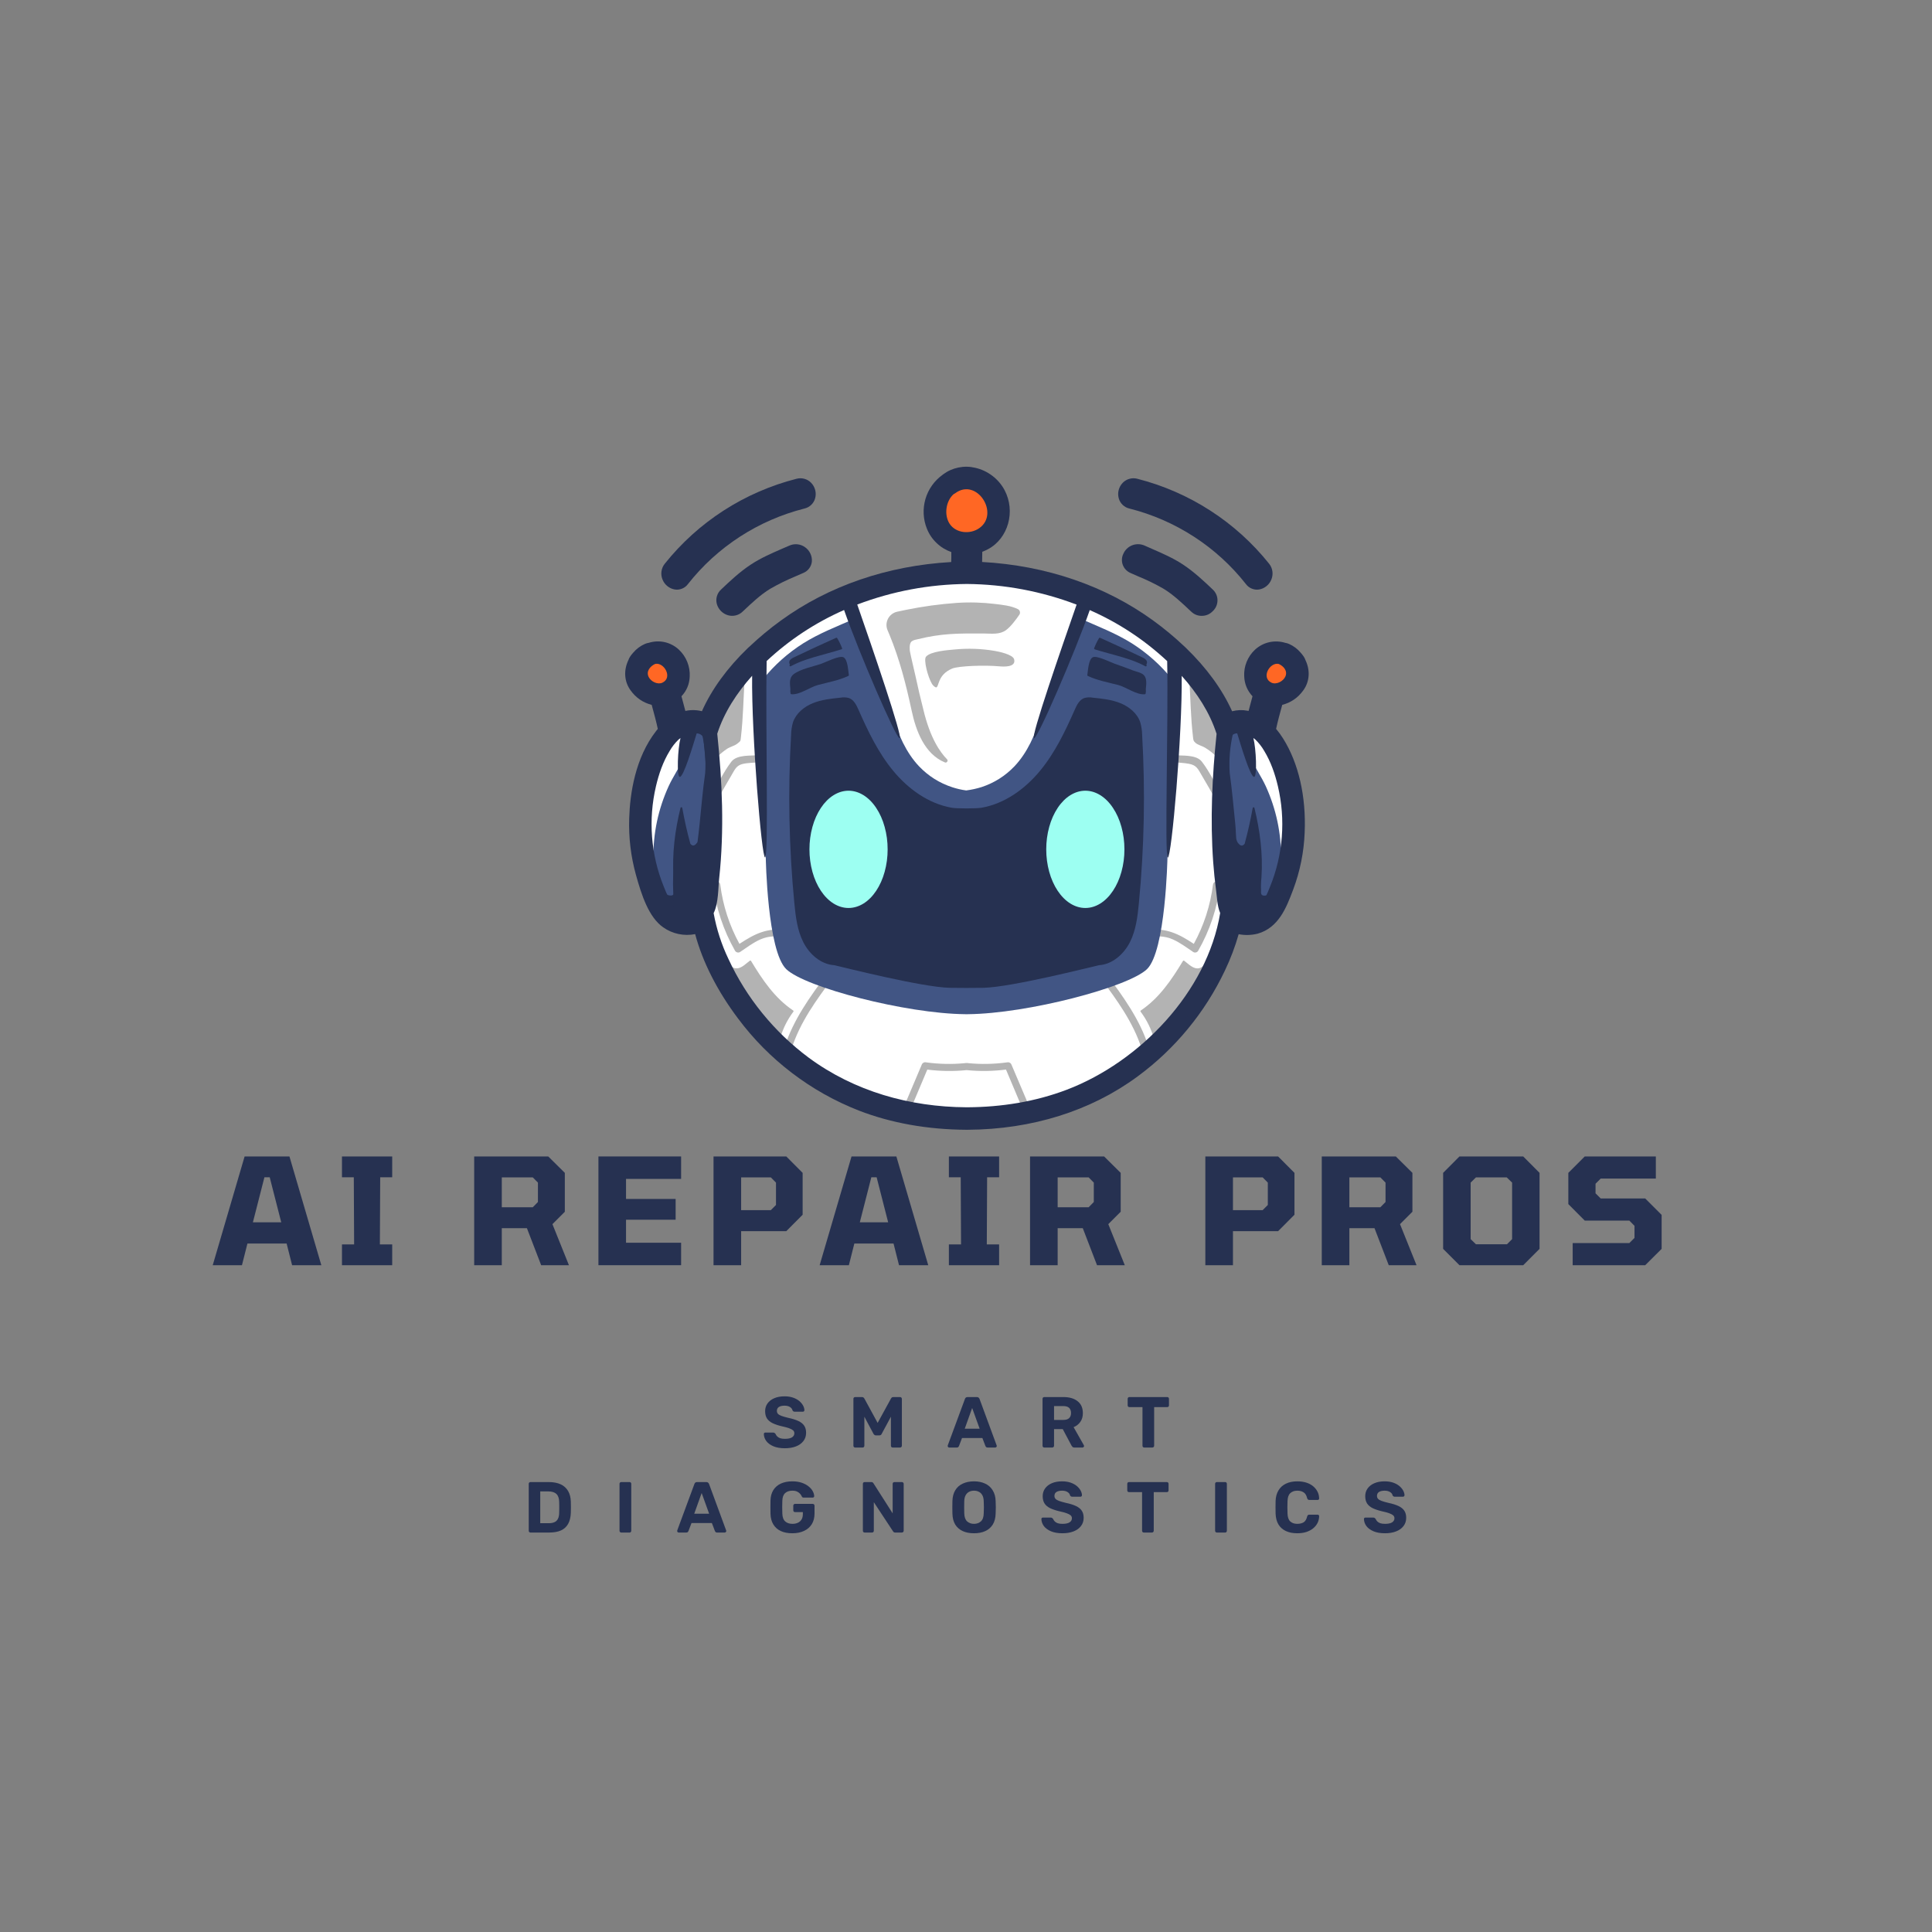 <svg xmlns="http://www.w3.org/2000/svg" xmlns:xlink="http://www.w3.org/1999/xlink" width="500" zoomAndPan="magnify" viewBox="0 0 375 375" height="500" preserveAspectRatio="xMidYMid meet" version="1.0"><rect x="0" y="0" width="375" height="375" fill="#808080" stroke="none"/><defs><g/><clipPath id="c85a2638d7"><path d="M 121 90.293 L 254.418 90.293 L 254.418 219.293 L 121 219.293 Z M 121 90.293 " clip-rule="nonzero"/></clipPath></defs><path fill="#263151" d="M 156.258 106.211 C 155.812 105.891 155.316 105.703 154.77 105.648 C 154.219 105.594 153.695 105.684 153.195 105.91 C 152.723 106.113 152.234 106.32 151.734 106.539 C 149.727 107.418 147.648 108.32 145.742 109.578 C 143.551 111.016 141.656 112.82 139.969 114.418 C 139.586 114.766 139.316 115.184 139.164 115.676 C 139.012 116.172 139 116.668 139.121 117.168 C 139.258 117.703 139.523 118.172 139.906 118.574 C 140.293 118.973 140.754 119.254 141.289 119.414 C 141.797 119.562 142.305 119.574 142.82 119.445 C 143.332 119.316 143.781 119.07 144.156 118.699 L 144.281 118.582 C 146 116.965 147.625 115.418 149.523 114.27 C 151.102 113.363 152.73 112.562 154.414 111.867 C 154.922 111.648 155.426 111.43 155.926 111.207 C 156.387 111.016 156.766 110.723 157.062 110.324 C 157.359 109.926 157.535 109.48 157.582 108.988 C 157.621 108.441 157.52 107.922 157.285 107.426 C 157.051 106.934 156.707 106.527 156.258 106.211 Z M 156.258 106.211 " fill-opacity="1" fill-rule="nonzero"/><path fill="#263151" d="M 130.984 114.422 C 131.473 114.496 131.949 114.438 132.406 114.246 C 132.863 114.059 133.242 113.762 133.535 113.363 C 134.949 111.566 136.5 109.898 138.191 108.355 C 139.883 106.816 141.688 105.422 143.609 104.176 C 145.531 102.93 147.543 101.848 149.641 100.93 C 151.742 100.016 153.902 99.273 156.125 98.711 C 156.633 98.598 157.074 98.359 157.449 98.004 C 157.824 97.645 158.082 97.219 158.219 96.719 C 158.363 96.184 158.367 95.645 158.227 95.109 C 158.086 94.57 157.82 94.102 157.434 93.703 C 157.066 93.328 156.625 93.07 156.117 92.934 C 155.609 92.797 155.098 92.797 154.59 92.934 C 152.082 93.574 149.645 94.41 147.273 95.445 C 144.902 96.477 142.629 97.695 140.457 99.098 C 138.285 100.496 136.242 102.062 134.324 103.793 C 132.41 105.527 130.645 107.398 129.035 109.414 C 128.688 109.844 128.477 110.332 128.395 110.879 C 128.316 111.426 128.379 111.953 128.586 112.465 C 128.785 112.977 129.098 113.406 129.527 113.758 C 129.953 114.105 130.438 114.328 130.984 114.422 Z M 130.984 114.422 " fill-opacity="1" fill-rule="nonzero"/><g clip-path="url(#c85a2638d7)"><path fill="#263151" d="M 247.691 141.477 C 248.004 140.02 248.406 138.551 248.797 137.121 L 248.879 136.816 C 250.57 136.371 251.93 135.438 252.953 134.02 C 254.195 132.328 254.355 130.133 253.387 128.117 C 253.309 127.883 253.199 127.66 253.059 127.453 C 252.875 127.18 252.672 126.918 252.449 126.676 C 251.828 125.941 251.078 125.379 250.199 124.988 C 249.961 124.883 249.715 124.809 249.457 124.77 C 248.953 124.617 248.441 124.531 247.918 124.512 C 247.391 124.488 246.875 124.539 246.359 124.652 C 245.848 124.766 245.359 124.945 244.895 125.188 C 244.43 125.43 244.004 125.73 243.617 126.082 C 242.895 126.75 242.352 127.539 241.98 128.445 C 241.609 129.355 241.449 130.297 241.5 131.277 C 241.559 132.762 242.098 134.051 243.109 135.148 L 243.031 135.438 C 242.801 136.273 242.57 137.129 242.352 137.992 L 242.129 137.949 C 241.129 137.762 240.137 137.797 239.152 138.055 C 237.227 133.781 234.207 129.648 230.188 125.754 C 230.098 125.66 230.004 125.57 229.902 125.484 C 227.992 123.676 225.973 121.996 223.844 120.453 C 214.52 113.684 203.074 109.77 190.629 109.078 C 190.648 108.426 190.66 107.766 190.66 107.098 C 191.043 106.957 191.418 106.789 191.781 106.594 C 195.711 104.492 197.172 99.234 194.973 95.105 C 194.383 94.016 193.59 93.094 192.598 92.34 C 191.605 91.59 190.504 91.074 189.285 90.797 C 188.207 90.539 187.121 90.523 186.031 90.746 C 184.941 90.969 183.949 91.414 183.059 92.074 L 182.98 92.141 C 182.578 92.426 182.203 92.746 181.855 93.094 C 181.508 93.441 181.191 93.816 180.906 94.219 C 180.621 94.617 180.371 95.039 180.156 95.48 C 179.941 95.926 179.766 96.383 179.629 96.852 C 179.492 97.324 179.395 97.805 179.336 98.293 C 179.277 98.781 179.262 99.27 179.285 99.758 C 179.309 100.25 179.371 100.734 179.477 101.215 C 179.582 101.695 179.727 102.164 179.91 102.617 C 180.336 103.68 180.961 104.605 181.789 105.395 C 182.613 106.188 183.57 106.773 184.648 107.156 C 184.66 107.797 184.652 108.441 184.629 109.09 C 172.234 109.801 160.824 113.715 151.547 120.461 C 149.418 122.004 147.402 123.68 145.496 125.484 C 145.383 125.57 145.273 125.664 145.176 125.766 C 141.156 129.648 138.148 133.777 136.242 138.043 C 135.918 137.961 135.59 137.902 135.254 137.867 C 134.504 137.789 133.762 137.828 133.027 137.992 C 132.809 137.133 132.578 136.281 132.352 135.445 L 132.27 135.148 C 133.277 134.078 133.812 132.805 133.871 131.34 C 133.926 130.355 133.766 129.402 133.402 128.488 C 133.035 127.574 132.492 126.777 131.773 126.098 C 131.391 125.738 130.965 125.434 130.496 125.188 C 130.031 124.941 129.543 124.758 129.027 124.641 C 128.512 124.527 127.992 124.477 127.465 124.5 C 126.938 124.523 126.422 124.613 125.918 124.77 C 125.664 124.809 125.418 124.883 125.184 124.984 C 124.293 125.375 123.531 125.941 122.902 126.684 C 122.684 126.922 122.484 127.176 122.305 127.445 C 122.168 127.652 122.059 127.875 121.977 128.113 C 121.008 130.129 121.164 132.328 122.41 134.016 C 123.434 135.438 124.793 136.371 126.492 136.816 L 126.574 137.121 C 126.969 138.551 127.367 140.023 127.68 141.48 C 127.57 141.605 127.465 141.734 127.367 141.867 C 123.305 147.07 122.273 153.988 122.125 158.875 C 122.008 162.582 122.445 166.227 123.434 169.801 C 124.516 173.703 125.91 178.035 128.734 180 C 129.633 180.633 130.621 181.062 131.695 181.289 C 132.773 181.516 133.852 181.523 134.93 181.312 C 136.367 186.699 139.219 192.324 143.246 197.68 C 146.238 201.688 149.723 205.211 153.707 208.25 C 157.691 211.289 162.016 213.723 166.688 215.555 C 172.957 217.98 179.984 219.246 187.586 219.289 L 187.805 219.289 C 200.305 219.219 211.715 215.641 220.797 208.945 C 224.434 206.27 227.688 203.191 230.555 199.711 C 233.426 196.23 235.824 192.453 237.754 188.383 C 238.844 186.105 239.734 183.754 240.426 181.328 C 241.656 181.562 242.883 181.531 244.102 181.227 C 248.195 180.074 249.695 176.109 250.902 172.941 L 251.004 172.672 C 252.34 169.109 253.082 165.426 253.234 161.625 C 253.543 154.621 252.059 148.133 249.047 143.34 C 248.637 142.688 248.188 142.066 247.691 141.477 Z M 247.691 141.477 " fill-opacity="1" fill-rule="nonzero"/></g><path fill="#263151" d="M 223.629 106.543 C 223.141 106.332 222.652 106.117 222.168 105.898 C 221.789 105.73 221.391 105.637 220.973 105.629 C 220.555 105.617 220.152 105.688 219.762 105.836 C 219.375 105.988 219.031 106.207 218.73 106.496 C 218.43 106.785 218.199 107.121 218.035 107.504 C 217.871 107.84 217.781 108.195 217.766 108.57 C 217.746 108.945 217.805 109.309 217.938 109.656 C 218.07 110.008 218.266 110.32 218.527 110.59 C 218.789 110.859 219.09 111.07 219.438 111.219 L 220.957 111.887 C 222.633 112.57 224.258 113.363 225.828 114.266 C 227.723 115.418 229.348 116.961 231.078 118.594 L 231.195 118.699 C 231.766 119.254 232.449 119.535 233.246 119.539 C 234.129 119.531 234.867 119.203 235.461 118.559 C 235.742 118.285 235.953 117.965 236.102 117.602 C 236.25 117.242 236.32 116.863 236.312 116.473 C 236.309 116.082 236.223 115.707 236.062 115.352 C 235.902 114.996 235.676 114.684 235.387 114.418 C 233.703 112.82 231.793 111.012 229.609 109.57 C 227.715 108.324 225.641 107.418 223.629 106.543 Z M 223.629 106.543 " fill-opacity="1" fill-rule="nonzero"/><path fill="#263151" d="M 219.238 98.711 C 221.461 99.273 223.621 100.016 225.723 100.93 C 227.82 101.848 229.832 102.93 231.754 104.176 C 233.676 105.422 235.48 106.816 237.172 108.355 C 238.863 109.898 240.414 111.566 241.828 113.363 C 242.121 113.762 242.5 114.059 242.957 114.246 C 243.414 114.438 243.891 114.496 244.379 114.422 C 244.926 114.328 245.41 114.105 245.836 113.758 C 246.266 113.406 246.578 112.977 246.777 112.465 C 246.984 111.953 247.047 111.426 246.969 110.879 C 246.887 110.332 246.676 109.844 246.328 109.414 C 244.719 107.398 242.953 105.527 241.039 103.793 C 239.121 102.062 237.078 100.496 234.906 99.098 C 232.734 97.695 230.461 96.477 228.09 95.445 C 225.719 94.41 223.281 93.574 220.773 92.934 C 220.266 92.797 219.754 92.797 219.246 92.934 C 218.738 93.07 218.297 93.328 217.93 93.703 C 217.543 94.102 217.277 94.57 217.137 95.109 C 216.996 95.645 217 96.184 217.145 96.719 C 217.281 97.219 217.539 97.645 217.914 98.004 C 218.289 98.359 218.73 98.598 219.238 98.711 Z M 219.238 98.711 " fill-opacity="1" fill-rule="nonzero"/><path fill="#ffffff" d="M 237.887 169.711 C 237.145 165.105 236.625 160.539 236.723 155.863 C 236.809 151.605 237.805 147.383 237.789 143.141 C 237.77 136.844 233.605 131.715 228.441 128.504 C 228.375 128.461 228.309 128.465 228.25 128.52 L 226.742 126.551 C 226.852 126.449 226.824 126.227 226.645 126.246 C 224.105 126.559 222.254 128.078 220.547 129.879 C 218.082 132.484 215.809 135.297 213.602 138.121 C 209.285 143.645 205.332 149.434 201.469 155.273 C 198.098 160.371 193.074 166.133 193.133 172.574 C 193.172 176.922 195.152 181.156 197.508 185.004 C 194.34 185.227 191.148 185.703 187.992 185.926 C 187.812 185.926 187.633 185.91 187.453 185.895 C 184.855 185.695 182.273 185.332 179.68 185.09 C 179.223 185.047 178.762 185.012 178.301 184.98 C 179.785 182.52 180.969 179.926 181.852 177.195 C 182.637 174.738 182.742 172.25 182.164 169.738 C 182.141 169.645 182.117 169.547 182.098 169.453 L 182.023 169.168 C 182 169.07 181.973 168.973 181.945 168.875 C 181.094 165.871 179.406 163.051 177.523 160.172 C 173.012 153.27 168.473 146.371 163.469 139.805 C 161.176 136.793 158.789 133.848 156.266 131.023 C 154.289 128.805 152.207 126.621 149.121 126.238 C 148.945 126.215 148.914 126.438 149.023 126.539 L 147.516 128.512 C 147.457 128.457 147.395 128.449 147.328 128.492 C 142.809 131.301 138.887 135.637 138.121 141.055 C 137.625 144.531 138.527 148.059 138.828 151.523 C 139.148 155.277 139.148 159.031 138.828 162.785 C 138.5 166.605 137.543 170.355 137.324 174.18 C 137.137 177.449 137.863 180.543 138.961 183.605 C 140.504 187.824 142.582 191.758 145.203 195.41 C 147.824 199.062 150.887 202.297 154.395 205.117 C 155.438 205.957 156.523 206.75 157.645 207.5 C 158.141 207.836 158.902 208.555 159.602 208.414 C 159.633 208.41 159.66 208.402 159.691 208.391 C 160.328 208.977 161.277 209.289 162.062 209.68 C 164.164 210.738 166.289 211.762 168.465 212.664 C 172.461 214.363 176.609 215.488 180.918 216.047 C 183.27 216.332 185.625 216.426 187.992 216.336 C 189.047 216.371 190.102 216.371 191.16 216.336 C 196.211 216.137 201.09 215.121 205.797 213.281 C 208.129 212.387 210.398 211.336 212.648 210.23 C 213.73 209.691 215.406 209.234 216.273 208.254 C 216.695 208.297 217.199 208.137 217.875 207.695 C 220.312 206.094 222.574 204.281 224.668 202.254 C 229.07 198.023 232.566 193.152 235.16 187.641 C 236.422 184.945 237.531 182.105 238.141 179.191 C 238.75 176.027 238.395 172.875 237.887 169.711 Z M 221.012 205.203 C 220.215 205.91 219.359 206.539 218.445 207.086 C 219.324 206.492 220.18 205.863 221.012 205.203 Z M 161.176 209.066 L 162.578 209.773 C 162.102 209.551 161.621 209.316 161.184 209.066 Z M 161.176 209.066 " fill-opacity="1" fill-rule="nonzero"/><path fill="#415584" d="M 138.66 157.008 C 138.566 154.008 138.477 151 138.387 147.992 C 138.305 145.348 137.988 142.266 135.73 140.863 L 136.328 140.727 C 133.078 141.016 130.293 143.297 128.645 146.086 C 127 148.875 126.34 152.117 125.887 155.316 C 125.246 159.828 124.977 164.508 126.316 168.863 C 126.836 170.422 127.469 171.938 128.215 173.41 C 129.203 175.465 130.633 177.77 132.918 177.961 C 134.5 178.094 136.008 177.082 136.871 175.762 C 137.734 174.438 138.066 172.844 138.289 171.281 C 138.949 166.562 138.801 161.773 138.66 157.008 Z M 138.66 157.008 " fill-opacity="1" fill-rule="nonzero"/><path fill="#415584" d="M 249.246 155.316 C 248.789 152.117 248.129 148.871 246.484 146.086 C 244.836 143.301 242.043 141.016 238.805 140.727 L 239.402 140.863 C 237.145 142.266 236.824 145.348 236.742 147.992 C 236.652 151 236.562 154.004 236.473 157.008 C 236.328 161.773 236.184 166.562 236.859 171.285 C 237.082 172.848 237.402 174.441 238.273 175.766 C 239.148 177.09 240.648 178.098 242.227 177.965 C 244.516 177.773 245.941 175.473 246.934 173.414 C 247.68 171.945 248.309 170.43 248.828 168.867 C 250.156 164.508 249.883 159.816 249.246 155.316 Z M 249.246 155.316 " fill-opacity="1" fill-rule="nonzero"/><path fill="#ff6724" d="M 130.98 130.02 C 130.453 128.328 128.703 127.426 127.008 127.703 C 126.754 127.727 126.594 127.863 126.527 128.105 L 126.477 128.105 C 124.293 127.914 124.234 130.609 124.793 132.051 C 125.434 133.715 127.145 134.719 128.895 134.055 C 130.457 133.453 131.488 131.645 130.98 130.02 Z M 130.98 130.02 " fill-opacity="1" fill-rule="nonzero"/><path fill="#ff6724" d="M 250.938 130.02 C 250.414 128.328 248.66 127.426 246.965 127.703 C 246.711 127.727 246.551 127.863 246.484 128.105 L 246.434 128.105 C 244.25 127.914 244.195 130.609 244.75 132.051 C 245.391 133.715 247.102 134.719 248.852 134.055 C 250.414 133.453 251.445 131.645 250.938 130.02 Z M 250.938 130.02 " fill-opacity="1" fill-rule="nonzero"/><path fill="#ff6724" d="M 187.141 93.281 C 187.098 92.812 186.629 92.387 186.137 92.742 C 183.703 94.453 182.168 97.293 182.566 100.309 C 182.605 100.652 182.68 100.984 182.793 101.312 C 182.902 101.641 183.047 101.953 183.227 102.246 C 183.406 102.543 183.617 102.816 183.855 103.066 C 184.098 103.316 184.359 103.535 184.648 103.73 C 184.938 103.922 185.242 104.082 185.566 104.207 C 185.891 104.332 186.223 104.422 186.566 104.477 C 186.91 104.527 187.254 104.547 187.602 104.523 C 187.949 104.5 188.289 104.445 188.621 104.348 C 194.703 102.734 193.855 92.316 187.141 93.281 Z M 187.141 93.281 " fill-opacity="1" fill-rule="nonzero"/><path fill="#b3b3b3" d="M 160.441 189.141 C 157.191 193.5 154.004 197.922 152.316 203.148 C 152.047 203.996 153.383 204.359 153.656 203.516 C 155.301 198.398 158.449 194.086 161.633 189.832 C 162.168 189.125 160.965 188.434 160.441 189.141 Z M 160.441 189.141 " fill-opacity="1" fill-rule="nonzero"/><path fill="#b3b3b3" d="M 139.082 155.52 C 140.043 153.801 141.02 152.094 142.02 150.402 C 142.617 149.398 142.91 148.582 144.145 148.285 C 145.16 148.039 146.344 148.059 147.391 147.949 C 148.27 147.859 148.281 146.48 147.391 146.57 C 145.742 146.742 143.062 146.41 141.945 147.855 C 140.352 149.945 139.164 152.539 137.883 154.824 C 137.453 155.602 138.648 156.297 139.082 155.52 Z M 139.082 155.52 " fill-opacity="1" fill-rule="nonzero"/><path fill="#b3b3b3" d="M 143.625 184.793 C 144.91 183.93 146.176 182.965 147.594 182.336 C 149.219 181.609 150.879 181.68 152.625 181.84 C 153.516 181.922 153.508 180.543 152.625 180.461 C 148.785 180.109 146.531 181.223 143.523 183.203 C 141.562 179.605 140.32 175.777 139.801 171.715 C 139.691 170.848 138.305 170.84 138.414 171.715 C 138.98 176.273 140.402 180.547 142.672 184.543 C 142.773 184.707 142.914 184.812 143.098 184.859 C 143.281 184.91 143.457 184.887 143.625 184.793 Z M 143.625 184.793 " fill-opacity="1" fill-rule="nonzero"/><path fill="#b3b3b3" d="M 214.805 189.141 C 214.277 188.434 213.074 189.121 213.609 189.836 C 216.793 194.098 219.941 198.406 221.586 203.52 C 221.855 204.359 223.199 204 222.926 203.148 C 221.254 197.922 218.062 193.5 214.805 189.141 Z M 214.805 189.141 " fill-opacity="1" fill-rule="nonzero"/><path fill="#b3b3b3" d="M 237.355 154.82 C 236.078 152.531 234.895 149.941 233.293 147.852 C 232.188 146.41 229.484 146.734 227.848 146.57 C 226.961 146.477 226.965 147.855 227.848 147.949 C 228.809 148.047 229.816 148.066 230.766 148.25 C 232.223 148.52 232.512 149.211 233.203 150.406 C 234.207 152.098 235.184 153.801 236.141 155.523 C 236.59 156.297 237.789 155.602 237.355 154.82 Z M 237.355 154.82 " fill-opacity="1" fill-rule="nonzero"/><path fill="#b3b3b3" d="M 235.441 171.715 C 234.922 175.777 233.68 179.605 231.719 183.203 C 228.711 181.223 226.457 180.109 222.617 180.461 C 221.734 180.543 221.727 181.922 222.617 181.84 C 224.363 181.68 226.012 181.605 227.645 182.336 C 229.066 182.973 230.336 183.93 231.621 184.793 C 231.785 184.887 231.961 184.91 232.145 184.863 C 232.328 184.812 232.473 184.707 232.566 184.543 C 234.844 180.551 236.262 176.273 236.828 171.715 C 236.941 170.84 235.551 170.859 235.441 171.715 Z M 235.441 171.715 " fill-opacity="1" fill-rule="nonzero"/><path fill="#b3b3b3" d="M 196.344 206.688 C 196.285 206.508 196.176 206.371 196.012 206.281 C 195.848 206.188 195.676 206.164 195.492 206.203 C 192.973 206.547 190.445 206.602 187.91 206.355 C 187.824 206.328 187.734 206.32 187.641 206.332 L 187.598 206.332 C 187.504 206.32 187.414 206.328 187.328 206.355 C 184.793 206.602 182.266 206.547 179.746 206.203 C 179.562 206.16 179.391 206.188 179.227 206.281 C 179.062 206.371 178.949 206.508 178.895 206.688 L 175.941 213.664 C 175.594 214.469 176.938 214.836 177.281 214.027 L 179.988 207.609 C 182.527 207.93 185.07 207.961 187.621 207.711 C 190.172 207.961 192.719 207.926 195.262 207.602 C 196.164 209.746 197.066 211.883 197.969 214.02 C 198.312 214.828 199.652 214.473 199.305 213.656 Z M 196.344 206.688 " fill-opacity="1" fill-rule="nonzero"/><path fill="#b3b3b3" d="M 235.316 186.043 C 234.684 186.508 233.5 187.777 232.75 187.93 C 231.598 188.16 230.707 187.102 229.84 186.477 C 229.738 186.422 229.66 186.441 229.602 186.539 C 227.398 190.172 225.043 193.691 221.449 196.125 C 221.348 196.184 221.328 196.262 221.387 196.359 C 222.582 197.957 223.453 199.711 223.992 201.629 C 224.012 201.695 224.059 201.734 224.129 201.746 C 224.195 201.758 224.254 201.734 224.297 201.68 L 224.395 201.754 C 224.32 201.844 224.328 201.926 224.418 202 C 224.508 202.074 224.59 202.066 224.664 201.977 C 227.059 199.688 229.16 197.16 230.969 194.391 C 232.621 191.848 234.629 189.125 235.574 186.242 C 235.602 186.105 235.438 185.945 235.316 186.043 Z M 235.316 186.043 " fill-opacity="1" fill-rule="nonzero"/><path fill="#b3b3b3" d="M 232.016 144.16 C 232.488 144.598 233.309 144.773 233.875 145.109 C 234.789 145.66 235.613 146.324 236.348 147.094 C 236.395 147.141 236.449 147.156 236.516 147.141 C 236.578 147.121 236.621 147.082 236.637 147.02 C 236.988 144.844 237.77 142.551 236.871 140.43 C 235.695 137.641 233.809 135.043 231.977 132.641 C 231.898 132.531 231.809 132.52 231.703 132.602 L 231.203 132.012 C 231.203 131.938 231.203 131.863 231.191 131.793 C 231.172 131.57 230.828 131.57 230.844 131.793 C 231.078 135.52 231.113 139.316 231.559 143.023 C 231.645 143.668 231.594 143.77 232.016 144.16 Z M 232.016 144.16 " fill-opacity="1" fill-rule="nonzero"/><path fill="#b3b3b3" d="M 153.938 196.125 C 150.355 193.703 147.984 190.172 145.785 186.531 C 145.727 186.434 145.648 186.414 145.547 186.469 C 144.68 187.098 143.793 188.156 142.637 187.926 C 141.887 187.777 140.703 186.508 140.07 186.039 C 139.949 185.949 139.773 186.098 139.816 186.234 C 140.773 189.125 142.77 191.844 144.418 194.383 C 146.23 197.152 148.332 199.68 150.727 201.973 C 150.801 202.062 150.883 202.07 150.973 201.996 C 151.062 201.922 151.07 201.84 150.996 201.75 L 151.094 201.676 C 151.137 201.73 151.195 201.754 151.262 201.738 C 151.332 201.727 151.379 201.688 151.398 201.621 C 151.938 199.707 152.805 197.949 154.004 196.355 C 154.055 196.258 154.035 196.184 153.938 196.125 Z M 153.938 196.125 " fill-opacity="1" fill-rule="nonzero"/><path fill="#b3b3b3" d="M 139.039 147.094 C 139.691 146.41 140.414 145.809 141.207 145.289 C 141.77 144.934 142.625 144.75 143.129 144.324 C 143.793 143.785 143.715 143.934 143.82 143.023 C 144.25 139.316 144.297 135.516 144.535 131.793 C 144.551 131.57 144.203 131.57 144.188 131.793 C 144.188 131.863 144.188 131.938 144.188 132.012 L 143.668 132.609 C 143.566 132.527 143.477 132.539 143.398 132.648 C 141.578 135.035 139.691 137.641 138.516 140.422 C 137.617 142.543 138.398 144.832 138.75 147.012 C 138.766 147.074 138.805 147.117 138.871 147.137 C 138.934 147.156 138.992 147.141 139.039 147.094 Z M 139.039 147.094 " fill-opacity="1" fill-rule="nonzero"/><path fill="#415584" d="M 187.824 111.367 L 187.824 111.324 L 187.625 111.344 L 187.41 111.328 L 187.41 111.375 C 184.055 111.758 160.52 114.941 147.234 128.84 L 148.637 166.457 C 148.637 166.457 148.93 184.598 152.625 188.125 C 156.32 191.648 175.758 196.742 187.363 196.855 L 187.875 196.855 C 199.48 196.742 218.953 191.609 222.613 188.125 C 226.27 184.637 226.602 166.457 226.602 166.457 L 228.004 128.84 C 214.719 114.941 191.184 111.758 187.824 111.367 Z M 187.824 111.367 " fill-opacity="1" fill-rule="nonzero"/><path fill="#263151" d="M 221.688 142.629 C 221.672 141.805 221.551 140.996 221.324 140.203 C 220.746 138.465 219.191 137.188 217.492 136.496 C 215.789 135.801 213.934 135.602 212.102 135.418 C 211.551 135.316 211 135.34 210.461 135.488 C 209.508 135.828 209.012 136.836 208.605 137.762 C 206.766 141.93 204.777 146.098 201.871 149.613 C 198.965 153.133 195.027 155.988 190.523 156.781 C 189.52 156.957 185.719 156.957 184.719 156.781 C 180.211 155.988 176.273 153.133 173.367 149.613 C 170.461 146.098 168.473 141.93 166.633 137.762 C 166.227 136.844 165.73 135.828 164.781 135.488 C 164.238 135.34 163.691 135.316 163.137 135.418 C 161.305 135.605 159.449 135.801 157.75 136.496 C 156.047 137.188 154.5 138.465 153.914 140.203 C 153.688 140.996 153.566 141.805 153.551 142.629 C 152.922 153.543 153.133 164.441 154.184 175.324 C 154.434 177.91 154.75 180.559 155.922 182.879 C 157.098 185.203 159.312 187.172 161.922 187.344 C 163.621 187.719 178.852 191.598 184.328 191.734 C 185.441 191.766 189.797 191.766 190.91 191.734 C 196.387 191.598 211.617 187.719 213.316 187.344 C 215.926 187.172 218.141 185.191 219.316 182.879 C 220.488 180.566 220.805 177.91 221.055 175.324 C 222.105 164.441 222.316 153.543 221.688 142.629 Z M 221.688 142.629 " fill-opacity="1" fill-rule="nonzero"/><path fill="#263151" d="M 246.277 173.531 C 246.172 173.598 246.07 173.668 245.977 173.742 C 245.039 174.023 244.637 173.73 244.766 172.863 C 244.727 172.461 244.715 172.055 244.73 171.648 C 244.777 171.184 244.82 170.719 244.852 170.254 L 244.852 170.227 C 245.148 165.742 244.562 161.234 243.484 156.812 C 243.461 156.73 243.406 156.688 243.316 156.688 C 243.23 156.688 243.176 156.73 243.152 156.812 C 242.746 159.043 242.266 161.254 241.672 163.441 C 241.645 163.531 241.625 163.637 241.602 163.75 C 241.254 164.211 240.824 164.359 240.246 163.551 C 240.07 163.266 239.969 162.953 239.938 162.617 C 239.91 162.266 239.891 161.918 239.871 161.57 C 239.871 161.262 239.852 160.953 239.82 160.645 C 239.809 160.406 239.793 160.176 239.77 159.965 C 239.426 156.656 239.148 153.348 238.688 150.062 C 238.52 147.516 238.723 144.996 239.289 142.508 C 239.34 142.293 239.016 142.199 238.953 142.414 C 238.832 142.914 238.734 143.414 238.648 143.914 L 238.457 144.496 C 238.41 144.477 238.367 144.48 238.32 144.5 C 238.277 144.523 238.25 144.559 238.238 144.609 C 238.117 145.102 238.016 145.613 237.93 146.129 C 237.875 146.117 237.824 146.129 237.777 146.16 C 237.734 146.191 237.707 146.234 237.699 146.293 C 236.801 155.668 236.844 165.043 237.82 174.414 C 238.09 176.809 238.832 178.293 241.449 178.238 C 242.227 178.223 242.668 178.238 243.129 177.609 C 243.219 177.48 243.293 177.344 243.348 177.199 C 243.387 177.254 243.438 177.297 243.496 177.332 C 243.965 177.566 244.734 176.633 244.992 176.375 C 245.734 175.645 246.508 174.762 246.539 173.684 C 246.535 173.617 246.508 173.566 246.449 173.535 C 246.395 173.5 246.336 173.5 246.277 173.531 Z M 246.277 173.531 " fill-opacity="1" fill-rule="nonzero"/><path fill="#263151" d="M 137.863 146.285 C 137.844 146.148 137.766 146.094 137.633 146.121 C 137.547 145.605 137.449 145.094 137.328 144.602 C 137.316 144.555 137.289 144.52 137.242 144.496 C 137.199 144.473 137.152 144.473 137.105 144.492 L 136.918 143.906 C 136.832 143.41 136.734 142.906 136.613 142.41 C 136.559 142.195 136.223 142.285 136.277 142.5 C 136.84 144.988 137.039 147.5 136.875 150.043 C 136.406 153.328 136.129 156.641 135.793 159.949 C 135.672 161.109 135.539 162.27 135.387 163.426 C 135.363 163.465 135.34 163.504 135.316 163.543 C 134.773 164.324 134.344 164.207 134 163.773 C 133.359 161.477 132.848 159.148 132.422 156.801 C 132.398 156.719 132.34 156.68 132.254 156.68 C 132.168 156.68 132.113 156.719 132.086 156.801 C 131.004 161.227 130.43 165.73 130.734 170.215 L 130.734 170.234 C 130.766 170.699 130.809 171.16 130.859 171.625 C 130.875 172.031 130.859 172.438 130.816 172.844 C 130.949 173.707 130.547 174 129.613 173.723 C 129.516 173.645 129.414 173.574 129.309 173.512 C 129.25 173.473 129.188 173.469 129.125 173.504 C 129.062 173.535 129.035 173.59 129.035 173.66 C 129.062 174.676 129.746 175.484 130.43 176.191 C 130.68 176.461 131.574 177.555 132.078 177.305 C 132.137 177.27 132.188 177.227 132.227 177.176 C 132.281 177.324 132.355 177.465 132.449 177.594 C 132.914 178.215 133.355 178.207 134.129 178.227 C 136.734 178.277 137.504 176.793 137.758 174.398 C 138.73 165.031 138.766 155.66 137.863 146.285 Z M 137.863 146.285 " fill-opacity="1" fill-rule="nonzero"/><path fill="#263151" d="M 164.758 130.992 C 164.625 130.188 164.555 128.031 163.73 127.582 C 162.965 127.156 160.16 128.582 159.41 128.84 C 157.832 129.379 155.352 129.852 154.031 130.875 C 153.137 131.57 153.316 132.648 153.414 133.734 C 153.375 134.035 153.391 134.328 153.453 134.621 C 153.477 134.707 153.531 134.75 153.621 134.75 C 155.207 134.906 157.23 133.355 158.766 132.957 C 160.777 132.418 162.789 132.078 164.684 131.188 C 164.758 131.141 164.781 131.078 164.758 130.992 Z M 164.758 130.992 " fill-opacity="1" fill-rule="nonzero"/><path fill="#263151" d="M 153.496 129.316 C 154.438 128.816 155.414 128.395 156.426 128.055 L 157.98 127.559 C 159.789 127.02 161.645 126.566 163.328 126.031 C 163.441 126 163.48 125.93 163.449 125.82 C 163.191 125.141 162.879 124.488 162.504 123.867 C 162.445 123.773 162.367 123.754 162.27 123.805 C 159.727 124.957 157.18 126.109 154.664 127.324 C 153.898 127.695 152.801 128.07 153.328 129.016 C 153.125 129.129 153.297 129.426 153.496 129.316 Z M 153.496 129.316 " fill-opacity="1" fill-rule="nonzero"/><path fill="#263151" d="M 222.008 131.027 C 221.516 130.535 220.48 130.352 219.844 130.109 C 218.703 129.664 217.555 129.242 216.398 128.844 C 215.602 128.574 212.879 127.168 212.102 127.578 C 211.254 128.016 211.18 130.234 211.051 131 C 211.027 131.082 211.055 131.148 211.129 131.191 C 213.027 132.086 215.039 132.434 217.051 132.961 C 218.59 133.363 220.586 134.914 222.195 134.754 C 222.285 134.754 222.34 134.711 222.363 134.629 C 222.426 134.34 222.438 134.051 222.402 133.758 C 222.492 132.801 222.652 131.676 222.008 131.027 Z M 222.008 131.027 " fill-opacity="1" fill-rule="nonzero"/><path fill="#263151" d="M 222.492 129.023 C 223.031 128.078 221.918 127.695 221.156 127.328 C 218.637 126.117 216.098 124.961 213.555 123.809 C 213.457 123.758 213.375 123.777 213.316 123.871 C 212.945 124.496 212.629 125.148 212.371 125.824 C 212.344 125.934 212.383 126.004 212.492 126.039 C 214.18 126.574 216.035 127.02 217.844 127.562 L 219.395 128.059 C 220.406 128.402 221.383 128.824 222.324 129.324 C 222.512 129.426 222.688 129.129 222.492 129.023 Z M 222.492 129.023 " fill-opacity="1" fill-rule="nonzero"/><path fill="#ffffff" d="M 133.012 141.117 C 125.055 145.996 122.879 155.664 125.16 164.254 C 125.188 164.383 125.258 164.484 125.367 164.562 C 125.477 164.637 125.598 164.668 125.727 164.652 C 125.695 165.309 125.68 165.965 125.684 166.625 C 125.684 167.352 126.82 167.355 126.82 166.625 C 126.766 161.723 127.758 157.035 129.797 152.57 C 130.645 150.738 131.805 149.066 132.664 147.254 C 133.523 145.438 133.809 143.578 133.852 141.598 C 133.848 141.496 133.82 141.406 133.77 141.324 C 133.719 141.238 133.652 141.172 133.566 141.125 C 133.48 141.074 133.387 141.051 133.289 141.047 C 133.191 141.047 133.098 141.07 133.012 141.117 Z M 133.012 141.117 " fill-opacity="1" fill-rule="nonzero"/><path fill="#ffffff" d="M 242.469 141.117 C 242.383 141.066 242.285 141.043 242.188 141.043 C 242.086 141.043 241.992 141.066 241.902 141.117 C 241.816 141.168 241.746 141.238 241.695 141.324 C 241.645 141.41 241.617 141.504 241.617 141.605 C 241.66 143.578 241.961 145.449 242.809 147.262 C 243.656 149.07 244.824 150.746 245.676 152.578 C 247.711 157.043 248.703 161.73 248.652 166.633 C 248.652 167.363 249.781 167.359 249.785 166.633 C 249.785 165.977 249.773 165.316 249.742 164.66 C 249.871 164.676 249.992 164.645 250.102 164.57 C 250.211 164.496 250.281 164.391 250.309 164.262 C 252.602 155.672 250.43 145.996 242.469 141.117 Z M 242.469 141.117 " fill-opacity="1" fill-rule="nonzero"/><path fill="#ffffff" d="M 166.059 119.328 C 165.402 117.828 164.938 115.91 162.953 116.598 C 160.562 117.406 158.215 118.902 156.074 120.215 C 152.422 122.457 146.898 125.332 146.945 130.195 C 146.945 130.355 147.004 130.488 147.121 130.594 C 147.238 130.703 147.379 130.75 147.535 130.734 C 147.449 130.84 147.363 130.941 147.266 131.047 C 146.809 131.609 147.605 132.41 148.078 131.855 C 150.305 129.09 152.922 126.754 155.93 124.852 C 159.027 122.914 162.504 121.566 165.855 120.102 C 166.156 119.965 166.168 119.582 166.059 119.328 Z M 166.059 119.328 " fill-opacity="1" fill-rule="nonzero"/><path fill="#ffffff" d="M 228.625 130.188 C 228.672 125.309 223.152 122.445 219.496 120.203 C 217.359 118.891 215.012 117.41 212.621 116.59 C 210.637 115.906 210.184 117.82 209.516 119.316 C 209.402 119.57 209.418 119.957 209.719 120.09 C 213.066 121.566 216.543 122.895 219.652 124.844 C 222.66 126.746 225.277 129.082 227.504 131.848 C 227.965 132.414 228.766 131.609 228.316 131.039 L 228.047 130.727 C 228.203 130.738 228.34 130.691 228.457 130.582 C 228.57 130.477 228.629 130.344 228.625 130.188 Z M 228.625 130.188 " fill-opacity="1" fill-rule="nonzero"/><path fill="#ffffff" d="M 209.883 115.84 C 203.883 114.309 197.805 113.191 191.652 112.48 C 191.566 112.273 191.434 112.113 191.242 111.996 C 190.938 111.859 190.621 111.82 190.293 111.871 C 189.41 111.93 188.523 112.004 187.641 112.078 C 186.754 112.004 185.871 111.93 184.984 111.871 C 184.656 111.82 184.344 111.859 184.039 111.996 C 183.848 112.113 183.711 112.273 183.629 112.48 C 177.477 113.191 171.398 114.309 165.398 115.84 L 164.523 116.078 C 165.645 120.41 168.234 124.203 169.938 128.344 C 171.344 131.777 172.125 135.426 173.23 138.969 C 174.34 142.508 175.828 146.031 178.375 148.73 C 180.195 150.637 182.359 152 184.875 152.816 C 185.723 153.09 186.586 153.293 187.469 153.414 C 187.516 153.43 187.562 153.43 187.609 153.414 C 188.59 153.285 189.551 153.074 190.496 152.781 C 192.969 151.969 195.105 150.621 196.902 148.742 C 199.457 146.047 200.945 142.52 202.047 138.98 C 203.148 135.441 203.941 131.793 205.344 128.355 C 207.039 124.215 209.629 120.422 210.758 116.094 Z M 209.883 115.84 " fill-opacity="1" fill-rule="nonzero"/><path fill="#263151" d="M 153.859 107.367 C 151.426 108.461 148.875 109.445 146.637 110.918 C 144.613 112.266 142.848 113.926 141.086 115.582 C 139.789 116.812 141.754 118.758 143.043 117.535 C 144.812 115.859 146.59 114.16 148.695 112.891 C 150.801 111.625 153.062 110.738 155.27 109.75 C 156.883 109.02 155.477 106.641 153.859 107.367 Z M 153.859 107.367 " fill-opacity="1" fill-rule="nonzero"/><path fill="#263151" d="M 132.262 112.363 C 133.734 110.5 135.352 108.77 137.109 107.172 C 138.863 105.57 140.742 104.125 142.738 102.832 C 144.734 101.539 146.82 100.414 149 99.461 C 151.184 98.512 153.426 97.738 155.734 97.152 C 157.461 96.715 156.73 94.051 154.996 94.492 C 152.574 95.105 150.215 95.91 147.922 96.91 C 145.633 97.906 143.434 99.082 141.336 100.434 C 139.238 101.789 137.262 103.301 135.41 104.977 C 133.559 106.652 131.855 108.465 130.305 110.414 C 129.203 111.793 131.156 113.754 132.262 112.363 Z M 132.262 112.363 " fill-opacity="1" fill-rule="nonzero"/><path fill="#263151" d="M 251.648 133.07 C 252.621 131.746 252.57 130.09 251.883 128.723 C 251.844 128.586 251.785 128.457 251.711 128.336 C 251.562 128.125 251.406 127.926 251.23 127.734 C 250.77 127.18 250.207 126.754 249.547 126.461 C 249.402 126.398 249.254 126.359 249.098 126.344 C 248.336 126.086 247.562 126.039 246.773 126.207 C 245.984 126.375 245.297 126.73 244.707 127.277 C 242.609 129.16 242.504 132.801 244.828 134.527 C 244.863 134.551 244.898 134.57 244.934 134.594 C 244.441 136.422 243.918 138.25 243.508 140.098 C 242.977 139.832 242.418 139.641 241.832 139.531 C 240.562 139.277 239.375 139.492 238.273 140.168 C 236.332 135.145 232.953 130.672 229.008 126.871 C 228.949 126.805 228.887 126.746 228.816 126.691 C 226.945 124.91 224.957 123.266 222.863 121.75 C 213.016 114.582 201.055 111.008 188.934 110.617 C 189.043 109.07 189.062 107.523 188.996 105.977 C 188.996 105.949 188.996 105.926 188.996 105.898 C 189.707 105.758 190.379 105.52 191.016 105.176 C 194.297 103.422 195.242 99.043 193.543 95.859 C 191.742 92.5 187.219 90.977 184.02 93.355 C 184.004 93.355 183.992 93.379 183.977 93.391 C 183.309 93.859 182.73 94.426 182.254 95.086 C 181.773 95.75 181.418 96.473 181.184 97.254 C 180.949 98.035 180.852 98.836 180.891 99.648 C 180.926 100.465 181.098 101.254 181.402 102.012 C 181.816 103.031 182.453 103.887 183.309 104.582 C 184.168 105.277 185.141 105.723 186.227 105.922 C 186.227 105.941 186.227 105.965 186.227 105.984 C 186.293 107.535 186.273 109.082 186.164 110.629 C 174.129 111.062 162.273 114.637 152.484 121.75 C 150.398 123.266 148.418 124.91 146.547 126.684 C 146.473 126.738 146.406 126.801 146.348 126.871 C 142.414 130.672 139.039 135.133 137.102 140.152 C 136.477 139.777 135.801 139.551 135.074 139.48 C 133.938 139.371 132.867 139.582 131.855 140.113 C 131.445 138.266 130.922 136.434 130.43 134.605 C 130.465 134.582 130.5 134.562 130.535 134.539 C 132.879 132.797 132.73 129.207 130.656 127.289 C 130.07 126.734 129.379 126.375 128.59 126.211 C 127.801 126.043 127.023 126.09 126.262 126.355 C 126.105 126.371 125.961 126.41 125.816 126.473 C 125.152 126.77 124.59 127.195 124.125 127.758 C 123.953 127.941 123.797 128.141 123.652 128.348 C 123.578 128.469 123.52 128.598 123.48 128.734 C 122.793 130.098 122.742 131.758 123.715 133.082 C 124.691 134.406 126.219 135.332 127.777 135.402 C 128.363 137.574 129.004 139.75 129.422 141.965 C 129.145 142.246 128.883 142.539 128.637 142.848 C 125.172 147.289 123.898 153.434 123.73 158.926 C 123.625 162.469 124.043 165.953 124.984 169.375 C 125.777 172.23 127.109 176.914 129.652 178.684 C 131.617 180.055 133.984 180.164 136.102 179.285 C 137.453 185.59 140.703 191.633 144.535 196.715 C 147.434 200.605 150.816 204.023 154.684 206.973 C 158.547 209.918 162.746 212.281 167.277 214.055 C 173.742 216.566 180.664 217.641 187.582 217.68 C 187.621 217.68 187.652 217.68 187.688 217.68 C 187.723 217.68 187.754 217.68 187.793 217.68 C 199.246 217.613 210.559 214.488 219.828 207.652 C 223.355 205.055 226.512 202.066 229.297 198.691 C 232.082 195.312 234.41 191.652 236.281 187.699 C 237.582 185.027 238.574 182.242 239.262 179.352 C 240.711 179.918 242.477 180.027 243.664 179.691 C 247.078 178.727 248.355 175.109 249.5 172.113 C 250.773 168.707 251.48 165.188 251.625 161.559 C 251.895 155.715 250.848 149.234 247.684 144.199 C 247.184 143.395 246.613 142.648 245.965 141.953 C 246.383 139.746 247.027 137.57 247.609 135.398 C 249.141 135.32 250.652 134.426 251.648 133.07 Z M 248.211 128.875 C 249.125 129.293 249.965 130.195 249.496 131.297 C 249.098 132.234 247.73 132.961 246.777 132.5 C 244.707 131.5 246.496 128.465 248.211 128.875 Z M 184.301 101.633 C 183.219 99.945 183.574 97.242 185.113 95.902 C 185.219 95.859 185.316 95.805 185.41 95.734 C 189.582 92.633 194.094 99.676 190.09 102.504 C 188.309 103.77 185.516 103.52 184.301 101.633 Z M 125.922 131.43 C 125.348 130.316 126.191 129.316 127.156 128.871 C 128.867 128.469 130.648 131.504 128.586 132.5 C 127.668 132.945 126.371 132.309 125.922 131.43 Z M 128.82 172.047 C 127.574 168.961 126.824 165.754 126.566 162.438 C 126.312 159.117 126.566 155.84 127.324 152.598 C 127.883 150.219 128.691 147.863 129.973 145.77 C 130.445 144.949 131.02 144.211 131.699 143.555 C 131.82 143.445 131.949 143.344 132.086 143.254 C 131.543 145.301 131.324 150.711 131.93 150.797 C 132.676 150.895 134.504 144.684 135.227 142.348 C 135.492 142.352 135.742 142.418 135.973 142.559 C 136.203 142.695 136.383 142.879 136.512 143.117 C 136.555 143.551 136.598 143.984 136.641 144.418 C 136.613 144.633 136.637 144.844 136.699 145.051 C 137.332 151.574 137.523 158.113 137.266 164.664 C 137.184 166.465 137.055 168.27 136.871 170.066 C 136.754 171.172 136.621 172.281 136.445 173.383 C 136.34 174.078 136.355 175.457 135.961 176.051 C 135.645 176.523 134.855 176.859 134.066 177.02 C 133.227 173.816 132.023 165.941 131.328 165.938 C 130.637 165.938 130.348 173.184 130.988 176.074 C 129.941 174.98 129.32 173.262 128.82 172.047 Z M 207.09 211.504 C 200.914 213.855 194.383 214.883 187.789 214.922 C 187.75 214.922 187.719 214.922 187.68 214.922 C 187.645 214.922 187.613 214.922 187.574 214.922 C 176.574 214.859 165.828 211.84 156.938 205.27 C 153.59 202.77 150.598 199.902 147.965 196.664 C 145.332 193.422 143.141 189.914 141.387 186.129 C 140.031 183.293 139.078 180.332 138.516 177.242 C 139.488 175.281 139.398 172.203 139.598 170.43 C 140.602 161.141 140.191 151.695 139.219 142.414 C 140.547 138.281 143.008 134.496 145.988 131.168 C 145.855 142.492 147.828 166.402 148.496 166.434 C 149.219 166.469 148.566 140.574 148.805 128.305 C 153.25 124.152 158.262 120.855 163.836 118.402 C 166.648 126.48 173.965 143.453 174.625 143.297 C 175.285 143.141 169.242 125.516 166.391 117.34 C 173.246 114.746 180.344 113.414 187.68 113.348 C 195.02 113.418 202.113 114.754 208.969 117.355 C 206.117 125.543 200.02 143.117 200.691 143.301 C 201.363 143.484 208.711 126.492 211.52 118.418 C 217.094 120.871 222.105 124.172 226.551 128.32 C 226.789 140.598 226.012 166.406 226.672 166.449 C 227.398 166.496 229.5 142.508 229.367 131.184 C 232.348 134.512 234.809 138.297 236.137 142.434 C 235.27 150.707 234.883 159.086 235.484 167.395 C 235.613 169.156 235.793 170.91 236.023 172.664 C 236.219 174.059 236.25 175.855 236.836 177.219 C 234.309 192.531 221.254 206.094 207.09 211.504 Z M 248.039 152.598 C 248.797 155.84 249.051 159.117 248.797 162.438 C 248.539 165.758 247.789 168.961 246.539 172.047 C 246.047 173.25 245.414 174.965 244.391 176.059 C 245.031 173.172 244.637 165.875 243.895 165.945 C 243.254 166.008 242.148 173.816 241.309 177.02 C 240.496 176.871 239.719 176.523 239.402 176.051 C 238.59 174.824 238.688 171.855 238.531 170.441 C 238.328 168.52 238.188 166.594 238.098 164.664 C 237.84 158.109 238.027 151.566 238.656 145.035 C 238.723 144.832 238.742 144.621 238.719 144.41 C 238.758 143.973 238.805 143.539 238.848 143.102 C 238.977 142.867 239.156 142.684 239.387 142.547 C 239.617 142.41 239.867 142.34 240.137 142.34 C 240.859 144.676 242.688 150.887 243.434 150.789 C 244.039 150.711 243.816 145.301 243.277 143.246 C 243.414 143.336 243.543 143.438 243.664 143.547 C 244.344 144.203 244.918 144.941 245.391 145.762 C 246.668 147.863 247.48 150.219 248.039 152.598 Z M 248.039 152.598 " fill-opacity="1" fill-rule="nonzero"/><path fill="#263151" d="M 221.504 107.367 C 219.879 106.645 218.477 109.02 220.102 109.75 C 222.309 110.738 224.605 111.633 226.676 112.891 C 228.746 114.148 230.551 115.855 232.32 117.535 C 233.609 118.758 235.566 116.812 234.277 115.582 C 232.523 113.926 230.758 112.25 228.727 110.918 C 226.488 109.445 223.938 108.461 221.504 107.367 Z M 221.504 107.367 " fill-opacity="1" fill-rule="nonzero"/><path fill="#263151" d="M 219.629 97.152 C 221.938 97.742 224.18 98.512 226.359 99.465 C 228.539 100.418 230.625 101.539 232.621 102.832 C 234.617 104.125 236.492 105.574 238.25 107.172 C 240.004 108.77 241.621 110.5 243.09 112.363 C 244.195 113.758 246.148 111.793 245.051 110.414 C 243.5 108.465 241.797 106.652 239.945 104.977 C 238.098 103.305 236.121 101.789 234.023 100.438 C 231.926 99.082 229.73 97.906 227.438 96.91 C 225.148 95.914 222.789 95.105 220.367 94.492 C 218.645 94.055 217.906 96.711 219.629 97.152 Z M 219.629 97.152 " fill-opacity="1" fill-rule="nonzero"/><path fill="#9dfff2" d="M 172.289 164.859 C 172.289 165.605 172.242 166.348 172.145 167.078 C 172.047 167.812 171.902 168.523 171.711 169.215 C 171.523 169.902 171.289 170.559 171.012 171.18 C 170.734 171.805 170.418 172.379 170.066 172.906 C 169.715 173.434 169.332 173.906 168.918 174.32 C 168.504 174.738 168.066 175.086 167.605 175.375 C 167.145 175.66 166.672 175.875 166.18 176.02 C 165.691 176.168 165.199 176.238 164.699 176.238 C 164.203 176.238 163.711 176.168 163.219 176.02 C 162.73 175.875 162.258 175.66 161.797 175.375 C 161.336 175.086 160.898 174.738 160.484 174.32 C 160.07 173.906 159.688 173.434 159.336 172.906 C 158.984 172.379 158.668 171.805 158.391 171.18 C 158.113 170.559 157.879 169.902 157.691 169.215 C 157.5 168.523 157.355 167.812 157.258 167.078 C 157.16 166.348 157.113 165.605 157.113 164.859 C 157.113 164.113 157.16 163.371 157.258 162.637 C 157.355 161.906 157.5 161.195 157.691 160.504 C 157.879 159.812 158.113 159.156 158.391 158.535 C 158.668 157.914 158.984 157.34 159.336 156.812 C 159.688 156.281 160.07 155.812 160.484 155.395 C 160.898 154.98 161.336 154.629 161.797 154.344 C 162.258 154.059 162.73 153.844 163.219 153.695 C 163.711 153.551 164.203 153.477 164.699 153.477 C 165.199 153.477 165.691 153.551 166.18 153.695 C 166.672 153.844 167.145 154.059 167.605 154.344 C 168.066 154.629 168.504 154.98 168.918 155.395 C 169.332 155.812 169.715 156.281 170.066 156.812 C 170.418 157.34 170.734 157.914 171.012 158.535 C 171.289 159.156 171.523 159.812 171.711 160.504 C 171.902 161.195 172.047 161.906 172.145 162.637 C 172.242 163.371 172.289 164.113 172.289 164.859 Z M 172.289 164.859 " fill-opacity="1" fill-rule="nonzero"/><path fill="#9dfff2" d="M 218.25 164.859 C 218.25 165.605 218.203 166.348 218.105 167.078 C 218.008 167.812 217.863 168.523 217.672 169.215 C 217.484 169.902 217.25 170.559 216.973 171.18 C 216.695 171.805 216.379 172.379 216.027 172.906 C 215.676 173.434 215.293 173.906 214.879 174.32 C 214.465 174.738 214.027 175.086 213.566 175.375 C 213.105 175.66 212.633 175.875 212.145 176.02 C 211.652 176.168 211.16 176.238 210.664 176.238 C 210.164 176.238 209.672 176.168 209.18 176.02 C 208.691 175.875 208.219 175.66 207.758 175.375 C 207.297 175.086 206.859 174.738 206.445 174.32 C 206.031 173.906 205.648 173.434 205.297 172.906 C 204.945 172.379 204.629 171.805 204.352 171.18 C 204.074 170.559 203.84 169.902 203.652 169.215 C 203.461 168.523 203.316 167.812 203.219 167.078 C 203.121 166.348 203.074 165.605 203.074 164.859 C 203.074 164.113 203.121 163.371 203.219 162.637 C 203.316 161.906 203.461 161.195 203.652 160.504 C 203.84 159.812 204.074 159.156 204.352 158.535 C 204.629 157.914 204.945 157.34 205.297 156.812 C 205.648 156.281 206.031 155.812 206.445 155.395 C 206.859 154.98 207.297 154.629 207.758 154.344 C 208.219 154.059 208.691 153.844 209.18 153.695 C 209.672 153.551 210.164 153.477 210.664 153.477 C 211.16 153.477 211.652 153.551 212.145 153.695 C 212.633 153.844 213.105 154.059 213.566 154.344 C 214.027 154.629 214.465 154.98 214.879 155.395 C 215.293 155.812 215.676 156.281 216.027 156.812 C 216.379 157.34 216.695 157.914 216.973 158.535 C 217.25 159.156 217.484 159.812 217.672 160.504 C 217.863 161.195 218.008 161.906 218.105 162.637 C 218.203 163.371 218.25 164.113 218.25 164.859 Z M 218.25 164.859 " fill-opacity="1" fill-rule="nonzero"/><path fill="#b3b3b3" d="M 197.539 118.215 C 196.211 117.559 194.582 117.406 193.152 117.23 C 190.672 116.926 188.184 116.855 185.688 117.023 C 182.387 117.258 179.109 117.707 175.867 118.367 C 175.402 118.457 174.785 118.594 174.133 118.734 C 173.941 118.777 173.758 118.84 173.586 118.922 C 173.41 119.004 173.246 119.105 173.09 119.223 C 172.938 119.34 172.801 119.473 172.676 119.621 C 172.551 119.77 172.445 119.93 172.359 120.102 C 172.27 120.273 172.199 120.453 172.152 120.641 C 172.102 120.828 172.074 121.016 172.066 121.211 C 172.062 121.402 172.074 121.594 172.109 121.781 C 172.145 121.973 172.199 122.156 172.277 122.332 C 172.406 122.637 172.547 122.934 172.656 123.227 C 174.609 127.973 175.863 132.84 176.949 137.93 C 177.797 141.906 179.477 146.359 183.387 147.977 C 183.578 148.055 183.73 148.012 183.852 147.844 C 183.969 147.672 183.953 147.516 183.809 147.367 C 182.512 146.039 180.562 143.344 179.234 137.781 C 178.672 135.578 178.152 133.363 177.676 131.141 C 177.582 130.68 176.734 127.145 176.594 126.312 C 176.516 125.449 176.594 124.738 177.004 124.453 C 177.199 124.328 177.41 124.238 177.637 124.184 C 177.812 124.145 177.988 124.102 178.164 124.066 C 182.77 122.941 185.805 122.926 191.07 122.965 C 192.516 122.98 194.051 123.203 195.277 122.301 C 196.18 121.645 197.25 120.199 197.84 119.34 C 197.906 119.246 197.949 119.145 197.969 119.035 C 197.988 118.926 197.984 118.816 197.957 118.707 C 197.926 118.598 197.875 118.5 197.805 118.414 C 197.73 118.328 197.641 118.262 197.539 118.215 Z M 197.539 118.215 " fill-opacity="1" fill-rule="nonzero"/><path fill="#b3b3b3" d="M 193.055 126.336 C 190.469 125.895 187.867 125.809 185.254 126.066 C 184.016 126.176 180.59 126.426 179.734 127.469 C 179.23 128.086 180.09 131.34 180.844 132.648 C 181.027 132.996 181.297 133.258 181.656 133.434 C 182.34 133.434 181.844 131.012 184.828 129.762 C 186.156 129.238 191.211 129.074 193.988 129.336 C 194.781 129.41 197.262 129.562 196.84 127.969 C 196.586 127.016 193.82 126.469 193.055 126.336 Z M 193.055 126.336 " fill-opacity="1" fill-rule="nonzero"/><g fill="#263151" fill-opacity="1"><g transform="translate(41.291, 245.575)"><g><path d="M 0 0 L 6.188 -21.109 L 14.891 -21.109 L 21.078 0 L 15.406 0 L 14.344 -4.203 L 6.734 -4.203 L 5.672 0 Z M 7.797 -8.328 L 13.297 -8.328 L 11.062 -17.062 L 10.031 -17.062 Z M 7.797 -8.328 "/></g></g></g><g fill="#263151" fill-opacity="1"><g transform="translate(65.235, 245.575)"><g><path d="M 1.141 0 L 1.141 -4.031 L 3.5 -4.031 L 3.438 -17.062 L 1.141 -17.062 L 1.141 -21.109 L 10.891 -21.109 L 10.891 -17.062 L 8.562 -17.062 L 8.5 -4.031 L 10.891 -4.031 L 10.891 0 Z M 1.141 0 "/></g></g></g><g fill="#263151" fill-opacity="1"><g transform="translate(80.129, 245.575)"><g/></g></g><g fill="#263151" fill-opacity="1"><g transform="translate(90.039, 245.575)"><g><path d="M 2 0 L 2 -21.109 L 16.375 -21.109 L 19.594 -17.922 L 19.594 -10.375 L 17.188 -7.969 L 20.391 0 L 15 0 L 12.234 -7.188 L 7.359 -7.188 L 7.359 0 Z M 7.359 -11.25 L 13.375 -11.25 L 14.375 -12.266 L 14.375 -16.031 L 13.375 -17.047 L 7.359 -17.047 Z M 7.359 -11.25 "/></g></g></g><g fill="#263151" fill-opacity="1"><g transform="translate(114.155, 245.575)"><g><path d="M 2 0 L 2 -21.109 L 18.047 -21.109 L 18.047 -16.75 L 7.359 -16.75 L 7.359 -12.859 L 16.984 -12.859 L 16.984 -8.828 L 7.359 -8.828 L 7.359 -4.359 L 18.047 -4.359 L 18.047 0 Z M 2 0 "/></g></g></g><g fill="#263151" fill-opacity="1"><g transform="translate(136.495, 245.575)"><g><path d="M 2 0 L 2 -21.109 L 16.125 -21.109 L 19.297 -17.922 L 19.297 -9.797 L 16.125 -6.609 L 7.359 -6.609 L 7.359 0 Z M 7.359 -10.688 L 13.125 -10.688 L 14.125 -11.688 L 14.125 -16.031 L 13.125 -17.047 L 7.359 -17.047 Z M 7.359 -10.688 "/></g></g></g><g fill="#263151" fill-opacity="1"><g transform="translate(159.093, 245.575)"><g><path d="M 0 0 L 6.188 -21.109 L 14.891 -21.109 L 21.078 0 L 15.406 0 L 14.344 -4.203 L 6.734 -4.203 L 5.672 0 Z M 7.797 -8.328 L 13.297 -8.328 L 11.062 -17.062 L 10.031 -17.062 Z M 7.797 -8.328 "/></g></g></g><g fill="#263151" fill-opacity="1"><g transform="translate(183.037, 245.575)"><g><path d="M 1.141 0 L 1.141 -4.031 L 3.5 -4.031 L 3.438 -17.062 L 1.141 -17.062 L 1.141 -21.109 L 10.891 -21.109 L 10.891 -17.062 L 8.562 -17.062 L 8.5 -4.031 L 10.891 -4.031 L 10.891 0 Z M 1.141 0 "/></g></g></g><g fill="#263151" fill-opacity="1"><g transform="translate(197.931, 245.575)"><g><path d="M 2 0 L 2 -21.109 L 16.375 -21.109 L 19.594 -17.922 L 19.594 -10.375 L 17.188 -7.969 L 20.391 0 L 15 0 L 12.234 -7.188 L 7.359 -7.188 L 7.359 0 Z M 7.359 -11.25 L 13.375 -11.25 L 14.375 -12.266 L 14.375 -16.031 L 13.375 -17.047 L 7.359 -17.047 Z M 7.359 -11.25 "/></g></g></g><g fill="#263151" fill-opacity="1"><g transform="translate(222.047, 245.575)"><g/></g></g><g fill="#263151" fill-opacity="1"><g transform="translate(231.957, 245.575)"><g><path d="M 2 0 L 2 -21.109 L 16.125 -21.109 L 19.297 -17.922 L 19.297 -9.797 L 16.125 -6.609 L 7.359 -6.609 L 7.359 0 Z M 7.359 -10.688 L 13.125 -10.688 L 14.125 -11.688 L 14.125 -16.031 L 13.125 -17.047 L 7.359 -17.047 Z M 7.359 -10.688 "/></g></g></g><g fill="#263151" fill-opacity="1"><g transform="translate(254.555, 245.575)"><g><path d="M 2 0 L 2 -21.109 L 16.375 -21.109 L 19.594 -17.922 L 19.594 -10.375 L 17.188 -7.969 L 20.391 0 L 15 0 L 12.234 -7.188 L 7.359 -7.188 L 7.359 0 Z M 7.359 -11.25 L 13.375 -11.25 L 14.375 -12.266 L 14.375 -16.031 L 13.375 -17.047 L 7.359 -17.047 Z M 7.359 -11.25 "/></g></g></g><g fill="#263151" fill-opacity="1"><g transform="translate(278.671, 245.575)"><g><path d="M 4.609 0 L 1.438 -3.172 L 1.438 -17.922 L 4.609 -21.109 L 16.984 -21.109 L 20.156 -17.922 L 20.156 -3.172 L 16.984 0 Z M 7.812 -4.062 L 13.828 -4.062 L 14.828 -5.062 L 14.828 -16.031 L 13.781 -17.047 L 7.812 -17.047 L 6.781 -16.031 L 6.781 -5.062 Z M 7.812 -4.062 "/></g></g></g><g fill="#263151" fill-opacity="1"><g transform="translate(303.131, 245.575)"><g><path d="M 2.125 0 L 2.125 -4.297 L 13.125 -4.297 L 14.125 -5.297 L 14.125 -7.641 L 13.125 -8.656 L 4.469 -8.656 L 1.281 -11.859 L 1.281 -17.922 L 4.469 -21.109 L 18.266 -21.109 L 18.266 -16.812 L 7.562 -16.812 L 6.562 -15.812 L 6.562 -13.953 L 7.562 -12.953 L 16.203 -12.953 L 19.391 -9.766 L 19.391 -3.172 L 16.203 0 Z M 2.125 0 "/></g></g></g><g fill="#263151" fill-opacity="1"><g transform="translate(326.666, 245.575)"><g/></g></g><g fill="#263151" fill-opacity="1"><g transform="translate(147.792, 280.965)"><g><path d="M 4.562 0.141 C 3.664 0.141 2.914 0.008 2.312 -0.25 C 1.707 -0.508 1.25 -0.848 0.938 -1.266 C 0.633 -1.691 0.477 -2.145 0.469 -2.625 C 0.469 -2.707 0.492 -2.773 0.547 -2.828 C 0.598 -2.879 0.664 -2.906 0.75 -2.906 L 2.266 -2.906 C 2.391 -2.906 2.484 -2.879 2.547 -2.828 C 2.609 -2.785 2.672 -2.727 2.734 -2.656 C 2.797 -2.488 2.898 -2.328 3.047 -2.172 C 3.191 -2.023 3.383 -1.906 3.625 -1.812 C 3.875 -1.727 4.188 -1.688 4.562 -1.688 C 5.164 -1.688 5.617 -1.781 5.922 -1.969 C 6.234 -2.164 6.391 -2.43 6.391 -2.766 C 6.391 -3.004 6.305 -3.195 6.141 -3.344 C 5.973 -3.488 5.711 -3.625 5.359 -3.75 C 5.016 -3.875 4.551 -4 3.969 -4.125 C 3.27 -4.289 2.676 -4.488 2.188 -4.719 C 1.695 -4.957 1.328 -5.266 1.078 -5.641 C 0.836 -6.023 0.719 -6.5 0.719 -7.062 C 0.719 -7.613 0.867 -8.109 1.172 -8.547 C 1.484 -8.984 1.914 -9.32 2.469 -9.562 C 3.031 -9.812 3.703 -9.938 4.484 -9.938 C 5.109 -9.938 5.66 -9.852 6.141 -9.688 C 6.617 -9.52 7.02 -9.301 7.344 -9.031 C 7.664 -8.758 7.91 -8.469 8.078 -8.156 C 8.242 -7.852 8.332 -7.555 8.344 -7.266 C 8.344 -7.18 8.316 -7.109 8.266 -7.047 C 8.211 -6.984 8.141 -6.953 8.047 -6.953 L 6.484 -6.953 C 6.391 -6.953 6.305 -6.969 6.234 -7 C 6.16 -7.039 6.094 -7.109 6.031 -7.203 C 5.988 -7.461 5.828 -7.68 5.547 -7.859 C 5.273 -8.035 4.922 -8.125 4.484 -8.125 C 4.023 -8.125 3.66 -8.039 3.391 -7.875 C 3.129 -7.707 3 -7.453 3 -7.109 C 3 -6.891 3.066 -6.703 3.203 -6.547 C 3.348 -6.391 3.578 -6.254 3.891 -6.141 C 4.211 -6.023 4.645 -5.898 5.188 -5.766 C 5.988 -5.598 6.645 -5.395 7.156 -5.156 C 7.676 -4.914 8.055 -4.613 8.297 -4.25 C 8.547 -3.883 8.672 -3.422 8.672 -2.859 C 8.672 -2.234 8.492 -1.695 8.141 -1.25 C 7.797 -0.801 7.316 -0.457 6.703 -0.219 C 6.086 0.02 5.375 0.141 4.562 0.141 Z M 4.562 0.141 "/></g></g></g><g fill="#263151" fill-opacity="1"><g transform="translate(164.615, 280.965)"><g><path d="M 1.391 0 C 1.285 0 1.195 -0.031 1.125 -0.094 C 1.062 -0.164 1.031 -0.25 1.031 -0.344 L 1.031 -9.453 C 1.031 -9.555 1.062 -9.641 1.125 -9.703 C 1.195 -9.766 1.285 -9.797 1.391 -9.797 L 2.703 -9.797 C 2.836 -9.797 2.941 -9.758 3.016 -9.688 C 3.086 -9.613 3.133 -9.555 3.156 -9.516 L 5.734 -4.781 L 8.328 -9.516 C 8.348 -9.555 8.391 -9.613 8.453 -9.688 C 8.523 -9.758 8.633 -9.797 8.781 -9.797 L 10.078 -9.797 C 10.18 -9.797 10.266 -9.766 10.328 -9.703 C 10.398 -9.641 10.438 -9.555 10.438 -9.453 L 10.438 -0.344 C 10.438 -0.25 10.398 -0.164 10.328 -0.094 C 10.266 -0.031 10.18 0 10.078 0 L 8.656 0 C 8.562 0 8.477 -0.031 8.406 -0.094 C 8.344 -0.164 8.312 -0.25 8.312 -0.344 L 8.312 -5.984 L 6.531 -2.672 C 6.5 -2.586 6.445 -2.516 6.375 -2.453 C 6.301 -2.391 6.195 -2.359 6.062 -2.359 L 5.406 -2.359 C 5.281 -2.359 5.18 -2.391 5.109 -2.453 C 5.035 -2.516 4.973 -2.586 4.922 -2.672 L 3.156 -5.984 L 3.156 -0.344 C 3.156 -0.25 3.125 -0.164 3.062 -0.094 C 3 -0.031 2.914 0 2.812 0 Z M 1.391 0 "/></g></g></g><g fill="#263151" fill-opacity="1"><g transform="translate(183.774, 280.965)"><g><path d="M 0.469 0 C 0.383 0 0.312 -0.031 0.25 -0.094 C 0.195 -0.156 0.172 -0.223 0.172 -0.297 C 0.172 -0.336 0.176 -0.379 0.188 -0.422 L 3.516 -9.422 C 3.547 -9.523 3.602 -9.613 3.688 -9.688 C 3.77 -9.758 3.883 -9.797 4.031 -9.797 L 5.828 -9.797 C 5.973 -9.797 6.086 -9.758 6.172 -9.688 C 6.254 -9.613 6.316 -9.523 6.359 -9.422 L 9.672 -0.422 C 9.691 -0.379 9.703 -0.336 9.703 -0.297 C 9.703 -0.223 9.672 -0.156 9.609 -0.094 C 9.547 -0.031 9.473 0 9.391 0 L 7.922 0 C 7.797 0 7.695 -0.031 7.625 -0.094 C 7.562 -0.164 7.52 -0.227 7.5 -0.281 L 6.906 -1.844 L 2.953 -1.844 L 2.359 -0.281 C 2.336 -0.227 2.297 -0.164 2.234 -0.094 C 2.172 -0.031 2.07 0 1.938 0 Z M 3.484 -3.656 L 6.375 -3.656 L 4.922 -7.672 Z M 3.484 -3.656 "/></g></g></g><g fill="#263151" fill-opacity="1"><g transform="translate(201.325, 280.965)"><g><path d="M 1.375 0 C 1.281 0 1.195 -0.031 1.125 -0.094 C 1.062 -0.164 1.031 -0.25 1.031 -0.344 L 1.031 -9.453 C 1.031 -9.555 1.062 -9.641 1.125 -9.703 C 1.195 -9.766 1.281 -9.797 1.375 -9.797 L 5.094 -9.797 C 6.258 -9.797 7.176 -9.523 7.844 -8.984 C 8.52 -8.453 8.859 -7.68 8.859 -6.672 C 8.859 -5.992 8.691 -5.426 8.359 -4.969 C 8.035 -4.508 7.602 -4.172 7.062 -3.953 L 9.047 -0.453 C 9.078 -0.391 9.094 -0.336 9.094 -0.297 C 9.094 -0.223 9.062 -0.156 9 -0.094 C 8.938 -0.031 8.867 0 8.797 0 L 7.219 0 C 7.051 0 6.926 -0.039 6.844 -0.125 C 6.758 -0.219 6.695 -0.301 6.656 -0.375 L 4.953 -3.578 L 3.266 -3.578 L 3.266 -0.344 C 3.266 -0.25 3.227 -0.164 3.156 -0.094 C 3.094 -0.031 3.008 0 2.906 0 Z M 3.266 -5.359 L 5.062 -5.359 C 5.57 -5.359 5.945 -5.473 6.188 -5.703 C 6.438 -5.941 6.562 -6.27 6.562 -6.688 C 6.562 -7.113 6.441 -7.445 6.203 -7.688 C 5.961 -7.926 5.582 -8.047 5.062 -8.047 L 3.266 -8.047 Z M 3.266 -5.359 "/></g></g></g><g fill="#263151" fill-opacity="1"><g transform="translate(218.567, 280.965)"><g><path d="M 3.547 0 C 3.441 0 3.352 -0.031 3.281 -0.094 C 3.219 -0.164 3.188 -0.25 3.188 -0.344 L 3.188 -7.844 L 0.641 -7.844 C 0.547 -7.844 0.469 -7.875 0.406 -7.938 C 0.344 -8 0.312 -8.082 0.312 -8.188 L 0.312 -9.453 C 0.312 -9.555 0.344 -9.641 0.406 -9.703 C 0.469 -9.766 0.547 -9.797 0.641 -9.797 L 7.984 -9.797 C 8.086 -9.797 8.172 -9.766 8.234 -9.703 C 8.297 -9.641 8.328 -9.555 8.328 -9.453 L 8.328 -8.188 C 8.328 -8.082 8.297 -8 8.234 -7.938 C 8.172 -7.875 8.086 -7.844 7.984 -7.844 L 5.453 -7.844 L 5.453 -0.344 C 5.453 -0.25 5.414 -0.164 5.344 -0.094 C 5.281 -0.031 5.195 0 5.094 0 Z M 3.547 0 "/></g></g></g><g fill="#263151" fill-opacity="1"><g transform="translate(101.596, 297.465)"><g><path d="M 1.375 0 C 1.281 0 1.195 -0.031 1.125 -0.094 C 1.062 -0.164 1.031 -0.25 1.031 -0.344 L 1.031 -9.453 C 1.031 -9.555 1.062 -9.641 1.125 -9.703 C 1.195 -9.766 1.281 -9.797 1.375 -9.797 L 4.906 -9.797 C 5.832 -9.797 6.609 -9.648 7.234 -9.359 C 7.859 -9.066 8.336 -8.633 8.672 -8.062 C 9.004 -7.5 9.18 -6.805 9.203 -5.984 C 9.211 -5.566 9.219 -5.203 9.219 -4.891 C 9.219 -4.586 9.211 -4.238 9.203 -3.844 C 9.172 -2.969 8.992 -2.242 8.672 -1.672 C 8.359 -1.109 7.895 -0.688 7.281 -0.406 C 6.676 -0.133 5.906 0 4.969 0 Z M 3.266 -1.812 L 4.906 -1.812 C 5.363 -1.812 5.738 -1.879 6.031 -2.016 C 6.332 -2.148 6.555 -2.367 6.703 -2.672 C 6.859 -2.984 6.938 -3.379 6.938 -3.859 C 6.945 -4.129 6.953 -4.367 6.953 -4.578 C 6.961 -4.797 6.961 -5.016 6.953 -5.234 C 6.953 -5.453 6.945 -5.691 6.938 -5.953 C 6.926 -6.648 6.75 -7.16 6.406 -7.484 C 6.062 -7.816 5.535 -7.984 4.828 -7.984 L 3.266 -7.984 Z M 3.266 -1.812 "/></g></g></g><g fill="#263151" fill-opacity="1"><g transform="translate(119.217, 297.465)"><g><path d="M 1.375 0 C 1.281 0 1.195 -0.031 1.125 -0.094 C 1.062 -0.164 1.031 -0.25 1.031 -0.344 L 1.031 -9.453 C 1.031 -9.555 1.062 -9.641 1.125 -9.703 C 1.195 -9.766 1.281 -9.797 1.375 -9.797 L 2.984 -9.797 C 3.078 -9.797 3.156 -9.766 3.219 -9.703 C 3.281 -9.641 3.312 -9.555 3.312 -9.453 L 3.312 -0.344 C 3.312 -0.25 3.281 -0.164 3.219 -0.094 C 3.156 -0.031 3.078 0 2.984 0 Z M 1.375 0 "/></g></g></g><g fill="#263151" fill-opacity="1"><g transform="translate(131.268, 297.465)"><g><path d="M 0.469 0 C 0.383 0 0.312 -0.031 0.25 -0.094 C 0.195 -0.156 0.172 -0.223 0.172 -0.297 C 0.172 -0.336 0.176 -0.379 0.188 -0.422 L 3.516 -9.422 C 3.547 -9.523 3.602 -9.613 3.688 -9.688 C 3.77 -9.758 3.883 -9.797 4.031 -9.797 L 5.828 -9.797 C 5.973 -9.797 6.086 -9.758 6.172 -9.688 C 6.254 -9.613 6.316 -9.523 6.359 -9.422 L 9.672 -0.422 C 9.691 -0.379 9.703 -0.336 9.703 -0.297 C 9.703 -0.223 9.672 -0.156 9.609 -0.094 C 9.547 -0.031 9.473 0 9.391 0 L 7.922 0 C 7.797 0 7.695 -0.031 7.625 -0.094 C 7.562 -0.164 7.52 -0.227 7.5 -0.281 L 6.906 -1.844 L 2.953 -1.844 L 2.359 -0.281 C 2.336 -0.227 2.297 -0.164 2.234 -0.094 C 2.172 -0.031 2.07 0 1.938 0 Z M 3.484 -3.656 L 6.375 -3.656 L 4.922 -7.672 Z M 3.484 -3.656 "/></g></g></g><g fill="#263151" fill-opacity="1"><g transform="translate(148.819, 297.465)"><g><path d="M 4.969 0.141 C 4.094 0.141 3.344 -0.004 2.719 -0.297 C 2.102 -0.586 1.625 -1.016 1.281 -1.578 C 0.938 -2.148 0.754 -2.836 0.734 -3.641 C 0.723 -4.035 0.719 -4.461 0.719 -4.922 C 0.719 -5.379 0.723 -5.816 0.734 -6.234 C 0.754 -7.016 0.938 -7.68 1.281 -8.234 C 1.625 -8.785 2.109 -9.207 2.734 -9.5 C 3.367 -9.789 4.113 -9.938 4.969 -9.938 C 5.656 -9.938 6.258 -9.848 6.781 -9.672 C 7.312 -9.492 7.754 -9.258 8.109 -8.969 C 8.473 -8.688 8.742 -8.379 8.922 -8.047 C 9.109 -7.711 9.207 -7.383 9.219 -7.062 C 9.219 -6.977 9.188 -6.91 9.125 -6.859 C 9.07 -6.805 9 -6.781 8.906 -6.781 L 7.172 -6.781 C 7.078 -6.781 7.004 -6.797 6.953 -6.828 C 6.898 -6.867 6.852 -6.926 6.812 -7 C 6.75 -7.156 6.645 -7.32 6.5 -7.5 C 6.352 -7.676 6.16 -7.82 5.922 -7.938 C 5.68 -8.062 5.363 -8.125 4.969 -8.125 C 4.383 -8.125 3.922 -7.969 3.578 -7.656 C 3.234 -7.352 3.051 -6.852 3.031 -6.156 C 3 -5.352 3 -4.535 3.031 -3.703 C 3.051 -2.984 3.238 -2.469 3.594 -2.156 C 3.945 -1.844 4.414 -1.688 5 -1.688 C 5.383 -1.688 5.727 -1.754 6.031 -1.891 C 6.332 -2.023 6.57 -2.234 6.75 -2.516 C 6.926 -2.797 7.016 -3.16 7.016 -3.609 L 7.016 -3.969 L 5.484 -3.969 C 5.391 -3.969 5.312 -4 5.25 -4.062 C 5.188 -4.133 5.156 -4.219 5.156 -4.312 L 5.156 -5.203 C 5.156 -5.305 5.188 -5.391 5.25 -5.453 C 5.312 -5.523 5.391 -5.562 5.484 -5.562 L 8.938 -5.562 C 9.039 -5.562 9.125 -5.523 9.188 -5.453 C 9.25 -5.391 9.281 -5.305 9.281 -5.203 L 9.281 -3.688 C 9.281 -2.883 9.102 -2.195 8.75 -1.625 C 8.395 -1.051 7.891 -0.613 7.234 -0.312 C 6.586 -0.008 5.832 0.141 4.969 0.141 Z M 4.969 0.141 "/></g></g></g><g fill="#263151" fill-opacity="1"><g transform="translate(166.453, 297.465)"><g><path d="M 1.375 0 C 1.281 0 1.195 -0.031 1.125 -0.094 C 1.062 -0.164 1.031 -0.25 1.031 -0.344 L 1.031 -9.453 C 1.031 -9.555 1.062 -9.641 1.125 -9.703 C 1.195 -9.766 1.281 -9.797 1.375 -9.797 L 2.656 -9.797 C 2.801 -9.797 2.906 -9.766 2.969 -9.703 C 3.031 -9.641 3.07 -9.586 3.094 -9.547 L 6.812 -3.719 L 6.812 -9.453 C 6.812 -9.555 6.844 -9.641 6.906 -9.703 C 6.977 -9.766 7.066 -9.797 7.172 -9.797 L 8.594 -9.797 C 8.695 -9.797 8.781 -9.766 8.844 -9.703 C 8.914 -9.641 8.953 -9.555 8.953 -9.453 L 8.953 -0.344 C 8.953 -0.25 8.914 -0.164 8.844 -0.094 C 8.781 -0.031 8.695 0 8.594 0 L 7.312 0 C 7.164 0 7.062 -0.031 7 -0.094 C 6.938 -0.164 6.895 -0.219 6.875 -0.25 L 3.156 -5.891 L 3.156 -0.344 C 3.156 -0.25 3.125 -0.164 3.062 -0.094 C 3 -0.031 2.914 0 2.812 0 Z M 1.375 0 "/></g></g></g><g fill="#263151" fill-opacity="1"><g transform="translate(184.13, 297.465)"><g><path d="M 4.922 0.141 C 4.078 0.141 3.348 0 2.734 -0.281 C 2.117 -0.562 1.633 -0.984 1.281 -1.547 C 0.938 -2.109 0.754 -2.82 0.734 -3.688 C 0.723 -4.082 0.719 -4.477 0.719 -4.875 C 0.719 -5.27 0.723 -5.676 0.734 -6.094 C 0.754 -6.926 0.938 -7.629 1.281 -8.203 C 1.633 -8.785 2.125 -9.219 2.75 -9.5 C 3.375 -9.789 4.098 -9.938 4.922 -9.938 C 5.742 -9.938 6.461 -9.789 7.078 -9.5 C 7.703 -9.219 8.191 -8.785 8.547 -8.203 C 8.91 -7.629 9.102 -6.926 9.125 -6.094 C 9.145 -5.676 9.156 -5.27 9.156 -4.875 C 9.156 -4.477 9.145 -4.082 9.125 -3.688 C 9.102 -2.82 8.914 -2.109 8.562 -1.547 C 8.207 -0.984 7.723 -0.562 7.109 -0.281 C 6.492 0 5.766 0.141 4.922 0.141 Z M 4.922 -1.688 C 5.461 -1.688 5.91 -1.848 6.266 -2.172 C 6.617 -2.492 6.801 -3.02 6.812 -3.75 C 6.832 -4.164 6.844 -4.551 6.844 -4.906 C 6.844 -5.27 6.832 -5.648 6.812 -6.047 C 6.801 -6.535 6.711 -6.93 6.547 -7.234 C 6.379 -7.547 6.156 -7.77 5.875 -7.906 C 5.602 -8.051 5.285 -8.125 4.922 -8.125 C 4.566 -8.125 4.25 -8.051 3.969 -7.906 C 3.695 -7.77 3.473 -7.547 3.297 -7.234 C 3.129 -6.93 3.039 -6.535 3.031 -6.047 C 3.02 -5.648 3.016 -5.27 3.016 -4.906 C 3.016 -4.551 3.02 -4.164 3.031 -3.75 C 3.051 -3.02 3.234 -2.492 3.578 -2.172 C 3.93 -1.848 4.379 -1.688 4.922 -1.688 Z M 4.922 -1.688 "/></g></g></g><g fill="#263151" fill-opacity="1"><g transform="translate(201.666, 297.465)"><g><path d="M 4.562 0.141 C 3.664 0.141 2.914 0.008 2.312 -0.25 C 1.707 -0.508 1.25 -0.848 0.938 -1.266 C 0.633 -1.691 0.477 -2.145 0.469 -2.625 C 0.469 -2.707 0.492 -2.773 0.547 -2.828 C 0.598 -2.879 0.664 -2.906 0.75 -2.906 L 2.266 -2.906 C 2.391 -2.906 2.484 -2.879 2.547 -2.828 C 2.609 -2.785 2.672 -2.727 2.734 -2.656 C 2.797 -2.488 2.898 -2.328 3.047 -2.172 C 3.191 -2.023 3.383 -1.906 3.625 -1.812 C 3.875 -1.727 4.188 -1.688 4.562 -1.688 C 5.164 -1.688 5.617 -1.781 5.922 -1.969 C 6.234 -2.164 6.391 -2.43 6.391 -2.766 C 6.391 -3.004 6.305 -3.195 6.141 -3.344 C 5.973 -3.488 5.711 -3.625 5.359 -3.75 C 5.016 -3.875 4.551 -4 3.969 -4.125 C 3.27 -4.289 2.676 -4.488 2.188 -4.719 C 1.695 -4.957 1.328 -5.266 1.078 -5.641 C 0.836 -6.023 0.719 -6.5 0.719 -7.062 C 0.719 -7.613 0.867 -8.109 1.172 -8.547 C 1.484 -8.984 1.914 -9.32 2.469 -9.562 C 3.031 -9.812 3.703 -9.938 4.484 -9.938 C 5.109 -9.938 5.66 -9.852 6.141 -9.688 C 6.617 -9.52 7.02 -9.301 7.344 -9.031 C 7.664 -8.758 7.91 -8.469 8.078 -8.156 C 8.242 -7.852 8.332 -7.555 8.344 -7.266 C 8.344 -7.18 8.316 -7.109 8.266 -7.047 C 8.211 -6.984 8.141 -6.953 8.047 -6.953 L 6.484 -6.953 C 6.391 -6.953 6.305 -6.969 6.234 -7 C 6.16 -7.039 6.094 -7.109 6.031 -7.203 C 5.988 -7.461 5.828 -7.68 5.547 -7.859 C 5.273 -8.035 4.922 -8.125 4.484 -8.125 C 4.023 -8.125 3.66 -8.039 3.391 -7.875 C 3.129 -7.707 3 -7.453 3 -7.109 C 3 -6.891 3.066 -6.703 3.203 -6.547 C 3.348 -6.391 3.578 -6.254 3.891 -6.141 C 4.211 -6.023 4.645 -5.898 5.188 -5.766 C 5.988 -5.598 6.645 -5.395 7.156 -5.156 C 7.676 -4.914 8.055 -4.613 8.297 -4.25 C 8.547 -3.883 8.672 -3.422 8.672 -2.859 C 8.672 -2.234 8.492 -1.695 8.141 -1.25 C 7.797 -0.801 7.316 -0.457 6.703 -0.219 C 6.086 0.02 5.375 0.141 4.562 0.141 Z M 4.562 0.141 "/></g></g></g><g fill="#263151" fill-opacity="1"><g transform="translate(218.489, 297.465)"><g><path d="M 3.547 0 C 3.441 0 3.352 -0.031 3.281 -0.094 C 3.219 -0.164 3.188 -0.25 3.188 -0.344 L 3.188 -7.844 L 0.641 -7.844 C 0.547 -7.844 0.469 -7.875 0.406 -7.938 C 0.344 -8 0.312 -8.082 0.312 -8.188 L 0.312 -9.453 C 0.312 -9.555 0.344 -9.641 0.406 -9.703 C 0.469 -9.766 0.547 -9.797 0.641 -9.797 L 7.984 -9.797 C 8.086 -9.797 8.172 -9.766 8.234 -9.703 C 8.297 -9.641 8.328 -9.555 8.328 -9.453 L 8.328 -8.188 C 8.328 -8.082 8.297 -8 8.234 -7.938 C 8.172 -7.875 8.086 -7.844 7.984 -7.844 L 5.453 -7.844 L 5.453 -0.344 C 5.453 -0.25 5.414 -0.164 5.344 -0.094 C 5.281 -0.031 5.195 0 5.094 0 Z M 3.547 0 "/></g></g></g><g fill="#263151" fill-opacity="1"><g transform="translate(234.822, 297.465)"><g><path d="M 1.375 0 C 1.281 0 1.195 -0.031 1.125 -0.094 C 1.062 -0.164 1.031 -0.25 1.031 -0.344 L 1.031 -9.453 C 1.031 -9.555 1.062 -9.641 1.125 -9.703 C 1.195 -9.766 1.281 -9.797 1.375 -9.797 L 2.984 -9.797 C 3.078 -9.797 3.156 -9.766 3.219 -9.703 C 3.281 -9.641 3.312 -9.555 3.312 -9.453 L 3.312 -0.344 C 3.312 -0.25 3.281 -0.164 3.219 -0.094 C 3.156 -0.031 3.078 0 2.984 0 Z M 1.375 0 "/></g></g></g><g fill="#263151" fill-opacity="1"><g transform="translate(246.874, 297.465)"><g><path d="M 4.922 0.141 C 4.055 0.141 3.316 -0.004 2.703 -0.297 C 2.086 -0.586 1.609 -1.016 1.266 -1.578 C 0.93 -2.148 0.75 -2.844 0.719 -3.656 C 0.707 -4.039 0.703 -4.453 0.703 -4.891 C 0.703 -5.328 0.707 -5.742 0.719 -6.141 C 0.75 -6.941 0.938 -7.625 1.281 -8.188 C 1.625 -8.758 2.102 -9.191 2.719 -9.484 C 3.332 -9.785 4.066 -9.938 4.922 -9.938 C 5.555 -9.938 6.129 -9.859 6.641 -9.703 C 7.148 -9.547 7.594 -9.316 7.969 -9.016 C 8.344 -8.711 8.633 -8.359 8.844 -7.953 C 9.051 -7.555 9.16 -7.113 9.172 -6.625 C 9.18 -6.539 9.156 -6.469 9.094 -6.406 C 9.031 -6.352 8.957 -6.328 8.875 -6.328 L 7.266 -6.328 C 7.148 -6.328 7.062 -6.352 7 -6.406 C 6.938 -6.457 6.883 -6.547 6.844 -6.672 C 6.707 -7.234 6.473 -7.613 6.141 -7.812 C 5.816 -8.02 5.41 -8.125 4.922 -8.125 C 4.359 -8.125 3.906 -7.961 3.562 -7.641 C 3.227 -7.328 3.051 -6.805 3.031 -6.078 C 3 -5.305 3 -4.52 3.031 -3.719 C 3.051 -2.988 3.227 -2.469 3.562 -2.156 C 3.906 -1.844 4.359 -1.688 4.922 -1.688 C 5.41 -1.688 5.82 -1.785 6.156 -1.984 C 6.488 -2.191 6.719 -2.57 6.844 -3.125 C 6.883 -3.25 6.938 -3.336 7 -3.391 C 7.062 -3.441 7.148 -3.469 7.266 -3.469 L 8.875 -3.469 C 8.957 -3.469 9.031 -3.438 9.094 -3.375 C 9.156 -3.32 9.18 -3.254 9.172 -3.172 C 9.16 -2.68 9.051 -2.234 8.844 -1.828 C 8.633 -1.43 8.344 -1.082 7.969 -0.781 C 7.594 -0.488 7.148 -0.258 6.641 -0.094 C 6.129 0.062 5.555 0.141 4.922 0.141 Z M 4.922 0.141 "/></g></g></g><g fill="#263151" fill-opacity="1"><g transform="translate(264.271, 297.465)"><g><path d="M 4.562 0.141 C 3.664 0.141 2.914 0.008 2.312 -0.25 C 1.707 -0.508 1.25 -0.848 0.938 -1.266 C 0.633 -1.691 0.477 -2.145 0.469 -2.625 C 0.469 -2.707 0.492 -2.773 0.547 -2.828 C 0.598 -2.879 0.664 -2.906 0.75 -2.906 L 2.266 -2.906 C 2.391 -2.906 2.484 -2.879 2.547 -2.828 C 2.609 -2.785 2.672 -2.727 2.734 -2.656 C 2.797 -2.488 2.898 -2.328 3.047 -2.172 C 3.191 -2.023 3.383 -1.906 3.625 -1.812 C 3.875 -1.727 4.188 -1.688 4.562 -1.688 C 5.164 -1.688 5.617 -1.781 5.922 -1.969 C 6.234 -2.164 6.391 -2.43 6.391 -2.766 C 6.391 -3.004 6.305 -3.195 6.141 -3.344 C 5.973 -3.488 5.711 -3.625 5.359 -3.75 C 5.016 -3.875 4.551 -4 3.969 -4.125 C 3.27 -4.289 2.676 -4.488 2.188 -4.719 C 1.695 -4.957 1.328 -5.266 1.078 -5.641 C 0.836 -6.023 0.719 -6.5 0.719 -7.062 C 0.719 -7.613 0.867 -8.109 1.172 -8.547 C 1.484 -8.984 1.914 -9.32 2.469 -9.562 C 3.031 -9.812 3.703 -9.938 4.484 -9.938 C 5.109 -9.938 5.66 -9.852 6.141 -9.688 C 6.617 -9.52 7.02 -9.301 7.344 -9.031 C 7.664 -8.758 7.91 -8.469 8.078 -8.156 C 8.242 -7.852 8.332 -7.555 8.344 -7.266 C 8.344 -7.18 8.316 -7.109 8.266 -7.047 C 8.211 -6.984 8.141 -6.953 8.047 -6.953 L 6.484 -6.953 C 6.391 -6.953 6.305 -6.969 6.234 -7 C 6.16 -7.039 6.094 -7.109 6.031 -7.203 C 5.988 -7.461 5.828 -7.68 5.547 -7.859 C 5.273 -8.035 4.922 -8.125 4.484 -8.125 C 4.023 -8.125 3.66 -8.039 3.391 -7.875 C 3.129 -7.707 3 -7.453 3 -7.109 C 3 -6.891 3.066 -6.703 3.203 -6.547 C 3.348 -6.391 3.578 -6.254 3.891 -6.141 C 4.211 -6.023 4.645 -5.898 5.188 -5.766 C 5.988 -5.598 6.645 -5.395 7.156 -5.156 C 7.676 -4.914 8.055 -4.613 8.297 -4.25 C 8.547 -3.883 8.672 -3.422 8.672 -2.859 C 8.672 -2.234 8.492 -1.695 8.141 -1.25 C 7.797 -0.801 7.316 -0.457 6.703 -0.219 C 6.086 0.02 5.375 0.141 4.562 0.141 Z M 4.562 0.141 "/></g></g></g></svg>